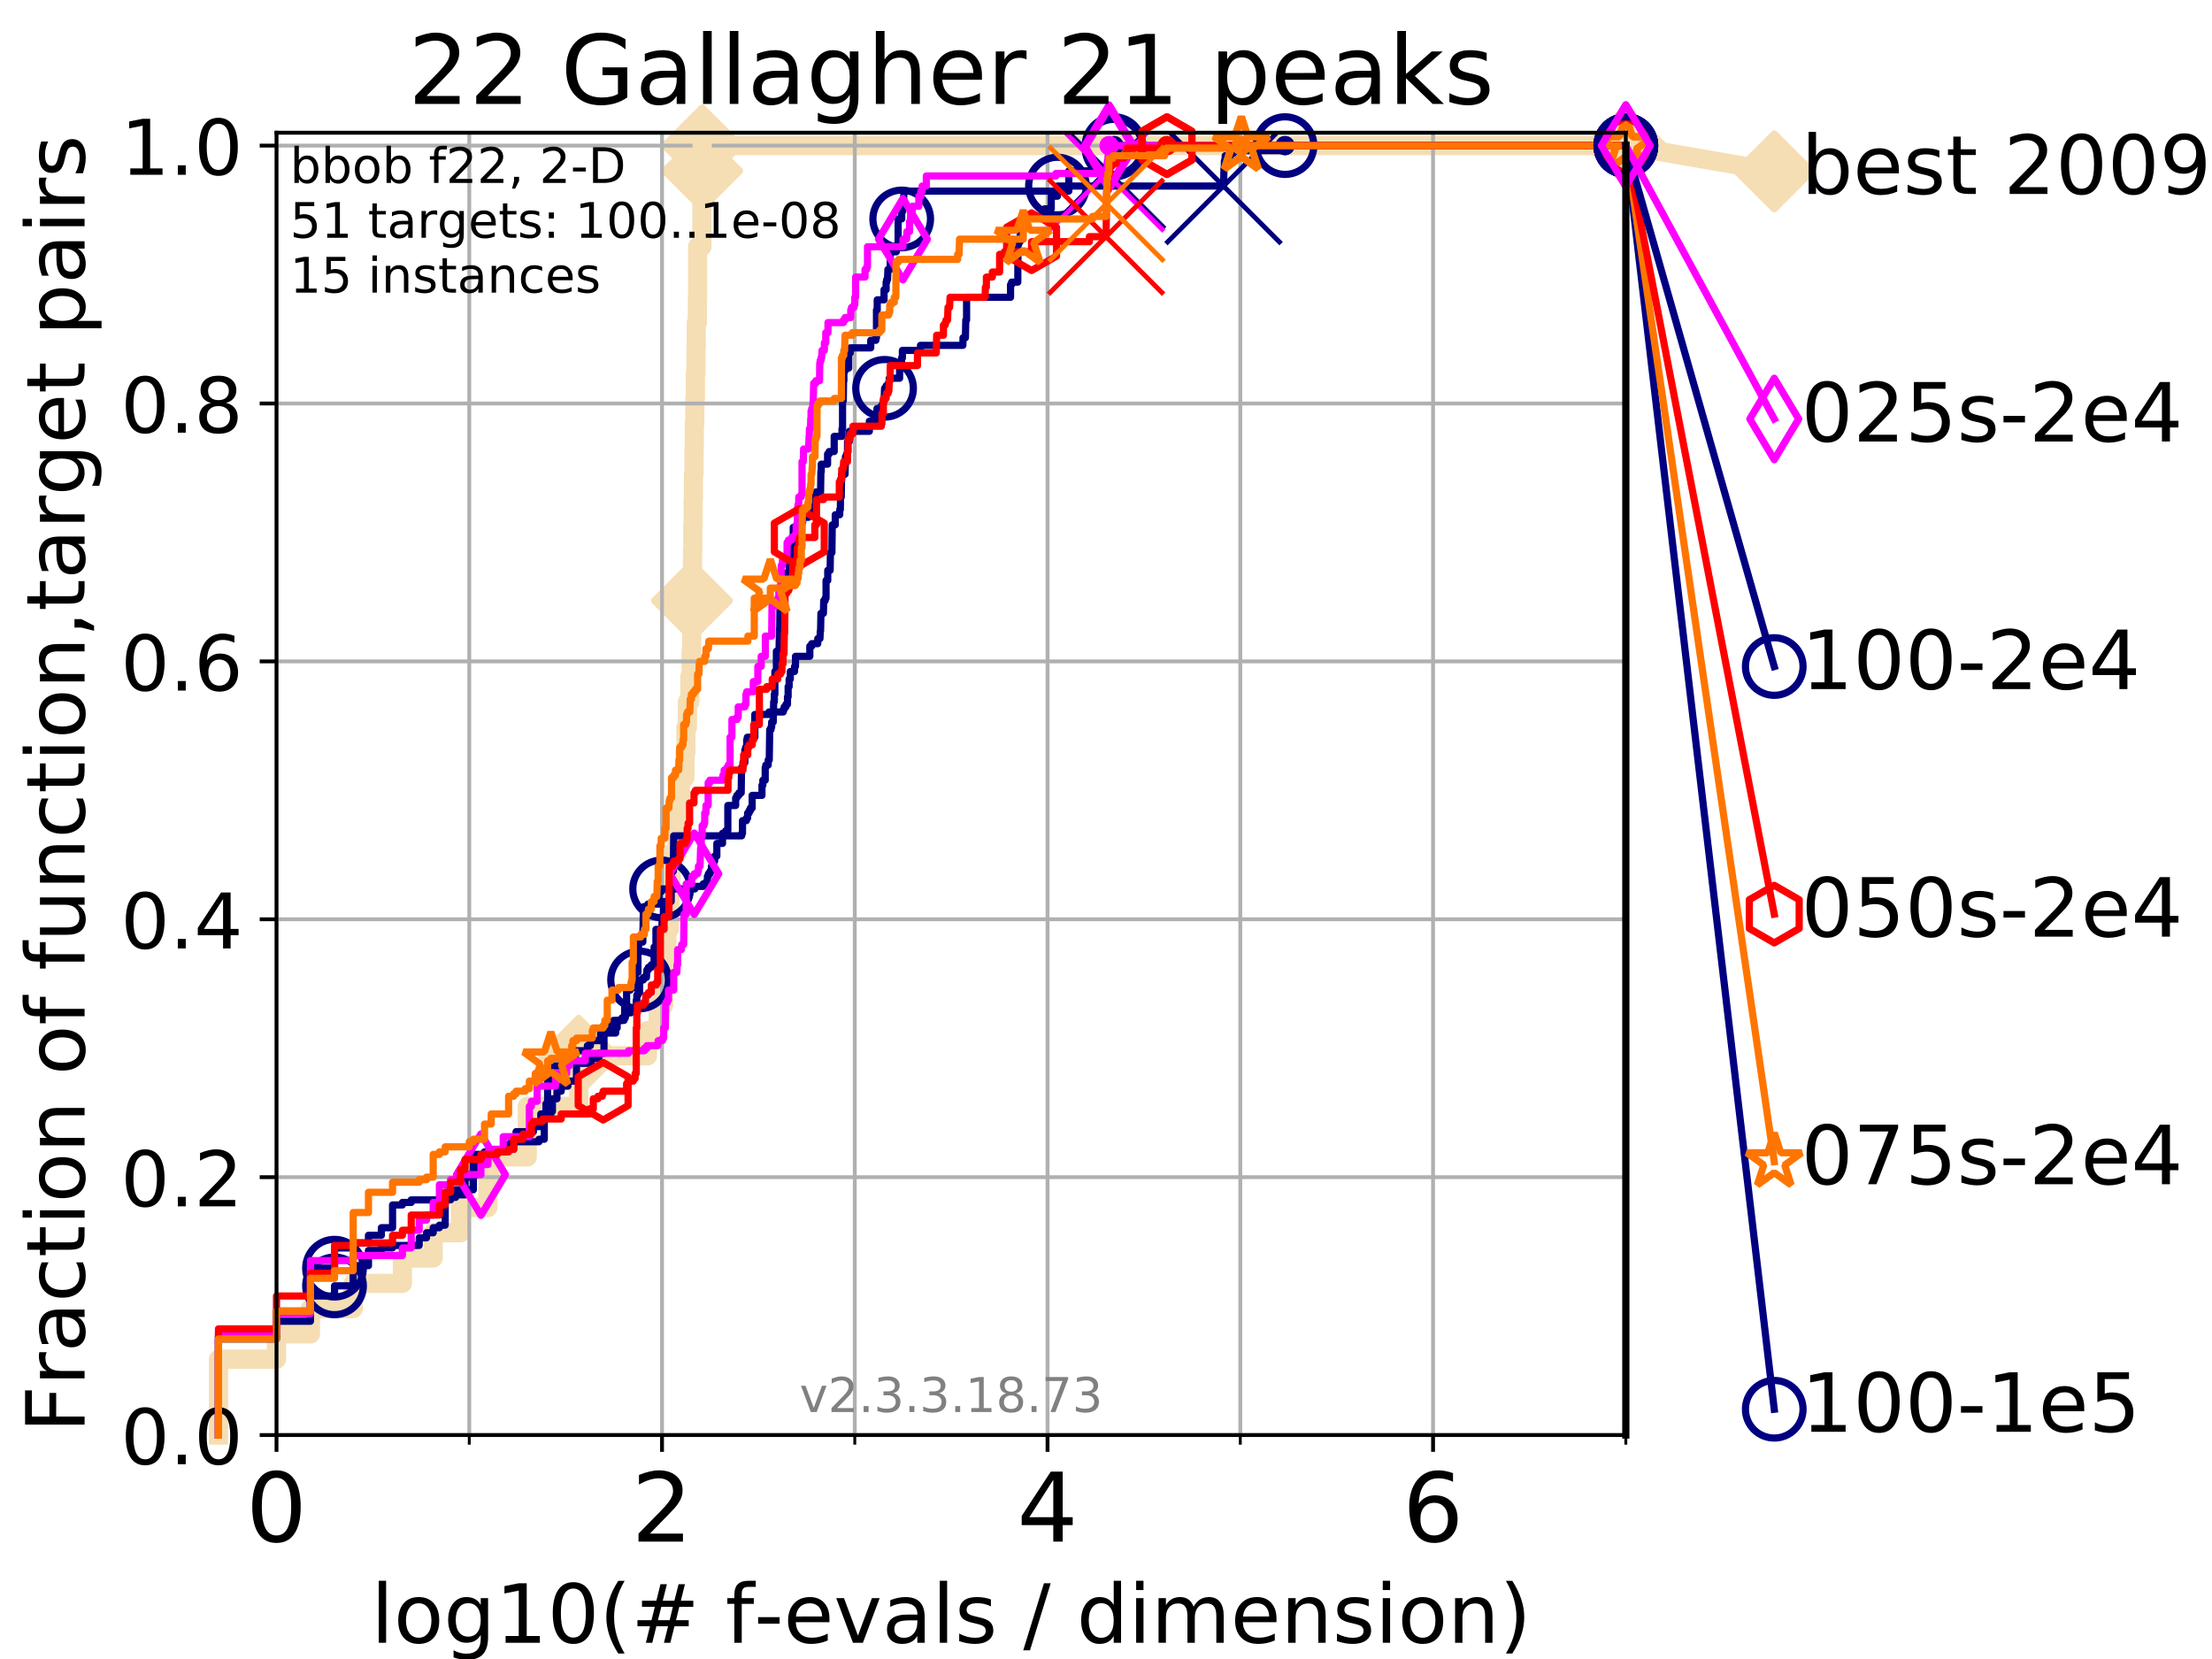 <?xml version="1.0" encoding="utf-8" standalone="no"?>
<!DOCTYPE svg PUBLIC "-//W3C//DTD SVG 1.1//EN"
  "http://www.w3.org/Graphics/SVG/1.1/DTD/svg11.dtd">
<!-- Created with matplotlib (https://matplotlib.org/) -->
<svg height="345.6pt" version="1.1" viewBox="0 0 460.8 345.6" width="460.8pt" xmlns="http://www.w3.org/2000/svg" xmlns:xlink="http://www.w3.org/1999/xlink">
 <defs>
  <style type="text/css">
*{stroke-linecap:butt;stroke-linejoin:round;}
  </style>
 </defs>
 <g id="figure_1">
  <g id="patch_1">
   <path d="M 0 345.6 
L 460.8 345.6 
L 460.8 0 
L 0 0 
z
" style="fill:#ffffff;"/>
  </g>
  <g id="axes_1">
   <g id="patch_2">
    <path d="M 57.6 298.944 
L 338.688 298.944 
L 338.688 27.648 
L 57.6 27.648 
z
" style="fill:#ffffff;"/>
   </g>
   <g id="line2d_1">
    <path d="M 45.512 298.944 
L 45.512 283.143 
L 57.6 283.143 
L 57.6 277.877 
L 64.671 277.877 
L 64.671 272.61 
L 73.579 272.61 
L 73.579 267.343 
L 83.83 267.343 
L 83.83 262.076 
L 90.243 262.076 
L 90.243 256.809 
L 95.918 256.809 
L 95.918 251.542 
L 101.647 251.542 
L 101.647 246.275 
L 102.989 246.275 
L 102.989 241.009 
L 109.843 241.009 
L 109.843 230.475 
L 120.572 230.475 
L 120.572 219.941 
L 134.87 219.941 
L 134.87 214.674 
L 137.108 214.674 
L 137.108 209.407 
L 138.256 209.407 
L 138.256 204.141 
L 138.595 204.141 
L 138.595 198.874 
L 138.927 198.874 
L 138.927 193.607 
L 139.414 193.607 
L 139.414 188.34 
L 139.573 188.34 
L 139.573 183.073 
L 139.809 183.073 
L 139.809 177.806 
L 141.09 177.806 
L 141.09 172.539 
L 141.379 172.539 
L 141.379 167.272 
L 141.732 167.272 
L 141.732 162.006 
L 142.686 162.006 
L 142.686 156.739 
L 142.884 156.739 
L 142.884 151.472 
L 143.209 151.472 
L 143.209 146.205 
L 143.716 146.205 
L 143.716 140.938 
L 143.965 140.938 
L 143.965 135.671 
L 144.087 135.671 
L 144.087 130.404 
L 144.148 130.404 
L 144.148 125.138 
L 144.209 125.138 
L 144.209 119.871 
L 144.27 119.871 
L 144.27 114.604 
L 144.33 114.604 
L 144.33 109.337 
L 144.391 109.337 
L 144.391 104.07 
L 144.451 104.07 
L 144.451 98.803 
L 144.57 98.803 
L 144.57 93.536 
L 144.63 93.536 
L 144.63 88.27 
L 144.748 88.27 
L 144.748 83.003 
L 144.865 83.003 
L 144.865 77.736 
L 144.982 77.736 
L 144.982 72.469 
L 145.04 72.469 
L 145.04 67.202 
L 145.27 67.202 
L 145.27 61.935 
L 145.327 61.935 
L 145.327 51.402 
L 146.216 51.402 
L 146.216 35.601 
L 146.27 35.601 
L 146.27 30.334 
L 338.688 30.334 
" style="fill:none;stroke:#f5deb3;stroke-linecap:square;stroke-width:4;"/>
   </g>
   <g id="line2d_2">
    <defs>
     <path d="M -0 7.778 
L 7.778 0 
L 0 -7.778 
L -7.778 -0 
z
" id="m2c7717e450" style="stroke:#f5deb3;stroke-linejoin:miter;stroke-width:1.5;"/>
    </defs>
    <g>
     <use style="fill:#f5deb3;stroke:#f5deb3;stroke-linejoin:miter;stroke-width:1.5;" x="120.572" xlink:href="#m2c7717e450" y="219.941"/>
     <use style="fill:#f5deb3;stroke:#f5deb3;stroke-linejoin:miter;stroke-width:1.5;" x="144.148" xlink:href="#m2c7717e450" y="125.138"/>
     <use style="fill:#f5deb3;stroke:#f5deb3;stroke-linejoin:miter;stroke-width:1.5;" x="146.27" xlink:href="#m2c7717e450" y="35.601"/>
     <use style="fill:#f5deb3;stroke:#f5deb3;stroke-linejoin:miter;stroke-width:1.5;" x="146.27" xlink:href="#m2c7717e450" y="30.334"/>
     <use style="fill:#f5deb3;stroke:#f5deb3;stroke-linejoin:miter;stroke-width:1.5;" x="146.27" xlink:href="#m2c7717e450" y="30.334"/>
     <use style="fill:#f5deb3;stroke:#f5deb3;stroke-linejoin:miter;stroke-width:1.5;" x="338.688" xlink:href="#m2c7717e450" y="30.334"/>
    </g>
   </g>
   <g id="line2d_3">
    <path style="fill:none;stroke:#f5deb3;stroke-linecap:square;stroke-width:4;"/>
    <g/>
   </g>
   <g id="line2d_4">
    <path d="M 338.688 30.334 
L 369.608 35.706 
" style="fill:none;stroke:#f5deb3;stroke-linecap:square;stroke-width:4;"/>
    <g>
     <use style="fill:#f5deb3;stroke:#f5deb3;stroke-linejoin:miter;stroke-width:1.5;" x="338.688" xlink:href="#m2c7717e450" y="30.334"/>
     <use style="fill:#f5deb3;stroke:#f5deb3;stroke-linejoin:miter;stroke-width:1.5;" x="369.608" xlink:href="#m2c7717e450" y="35.706"/>
    </g>
   </g>
   <g id="matplotlib.axis_1">
    <g id="xtick_1">
     <g id="line2d_5">
      <path clip-path="url(#p56f1774e66)" d="M 57.6 298.944 
L 57.6 27.648 
" style="fill:none;stroke:#b0b0b0;stroke-linecap:square;stroke-width:0.8;"/>
     </g>
     <g id="line2d_6">
      <defs>
       <path d="M 0 0 
L 0 3.5 
" id="m8f8c74c6cd" style="stroke:#000000;stroke-width:0.8;"/>
      </defs>
      <g>
       <use style="stroke:#000000;stroke-width:0.8;" x="57.6" xlink:href="#m8f8c74c6cd" y="298.944"/>
      </g>
     </g>
     <g id="text_1">
      <!-- 0 -->
      <defs>
       <path d="M 31.781 66.406 
Q 24.172 66.406 20.328 58.906 
Q 16.5 51.422 16.5 36.375 
Q 16.5 21.391 20.328 13.891 
Q 24.172 6.391 31.781 6.391 
Q 39.453 6.391 43.281 13.891 
Q 47.125 21.391 47.125 36.375 
Q 47.125 51.422 43.281 58.906 
Q 39.453 66.406 31.781 66.406 
z
M 31.781 74.219 
Q 44.047 74.219 50.516 64.516 
Q 56.984 54.828 56.984 36.375 
Q 56.984 17.969 50.516 8.266 
Q 44.047 -1.422 31.781 -1.422 
Q 19.531 -1.422 13.062 8.266 
Q 6.594 17.969 6.594 36.375 
Q 6.594 54.828 13.062 64.516 
Q 19.531 74.219 31.781 74.219 
z
" id="DejaVuSans-48"/>
      </defs>
      <g transform="translate(51.237 321.141)scale(0.2 -0.2)">
       <use xlink:href="#DejaVuSans-48"/>
      </g>
     </g>
    </g>
    <g id="xtick_2">
     <g id="line2d_7">
      <path clip-path="url(#p56f1774e66)" d="M 137.911 298.944 
L 137.911 27.648 
" style="fill:none;stroke:#b0b0b0;stroke-linecap:square;stroke-width:0.8;"/>
     </g>
     <g id="line2d_8">
      <g>
       <use style="stroke:#000000;stroke-width:0.8;" x="137.911" xlink:href="#m8f8c74c6cd" y="298.944"/>
      </g>
     </g>
     <g id="text_2">
      <!-- 2 -->
      <defs>
       <path d="M 19.188 8.297 
L 53.609 8.297 
L 53.609 0 
L 7.328 0 
L 7.328 8.297 
Q 12.938 14.109 22.625 23.891 
Q 32.328 33.688 34.812 36.531 
Q 39.547 41.844 41.422 45.531 
Q 43.312 49.219 43.312 52.781 
Q 43.312 58.594 39.234 62.25 
Q 35.156 65.922 28.609 65.922 
Q 23.969 65.922 18.812 64.312 
Q 13.672 62.703 7.812 59.422 
L 7.812 69.391 
Q 13.766 71.781 18.938 73 
Q 24.125 74.219 28.422 74.219 
Q 39.75 74.219 46.484 68.547 
Q 53.219 62.891 53.219 53.422 
Q 53.219 48.922 51.531 44.891 
Q 49.859 40.875 45.406 35.406 
Q 44.188 33.984 37.641 27.219 
Q 31.109 20.453 19.188 8.297 
z
" id="DejaVuSans-50"/>
      </defs>
      <g transform="translate(131.548 321.141)scale(0.2 -0.2)">
       <use xlink:href="#DejaVuSans-50"/>
      </g>
     </g>
    </g>
    <g id="xtick_3">
     <g id="line2d_9">
      <path clip-path="url(#p56f1774e66)" d="M 218.222 298.944 
L 218.222 27.648 
" style="fill:none;stroke:#b0b0b0;stroke-linecap:square;stroke-width:0.8;"/>
     </g>
     <g id="line2d_10">
      <g>
       <use style="stroke:#000000;stroke-width:0.8;" x="218.222" xlink:href="#m8f8c74c6cd" y="298.944"/>
      </g>
     </g>
     <g id="text_3">
      <!-- 4 -->
      <defs>
       <path d="M 37.797 64.312 
L 12.891 25.391 
L 37.797 25.391 
z
M 35.203 72.906 
L 47.609 72.906 
L 47.609 25.391 
L 58.016 25.391 
L 58.016 17.188 
L 47.609 17.188 
L 47.609 0 
L 37.797 0 
L 37.797 17.188 
L 4.891 17.188 
L 4.891 26.703 
z
" id="DejaVuSans-52"/>
      </defs>
      <g transform="translate(211.859 321.141)scale(0.2 -0.2)">
       <use xlink:href="#DejaVuSans-52"/>
      </g>
     </g>
    </g>
    <g id="xtick_4">
     <g id="line2d_11">
      <path clip-path="url(#p56f1774e66)" d="M 298.533 298.944 
L 298.533 27.648 
" style="fill:none;stroke:#b0b0b0;stroke-linecap:square;stroke-width:0.8;"/>
     </g>
     <g id="line2d_12">
      <g>
       <use style="stroke:#000000;stroke-width:0.8;" x="298.533" xlink:href="#m8f8c74c6cd" y="298.944"/>
      </g>
     </g>
     <g id="text_4">
      <!-- 6 -->
      <defs>
       <path d="M 33.016 40.375 
Q 26.375 40.375 22.484 35.828 
Q 18.609 31.297 18.609 23.391 
Q 18.609 15.531 22.484 10.953 
Q 26.375 6.391 33.016 6.391 
Q 39.656 6.391 43.531 10.953 
Q 47.406 15.531 47.406 23.391 
Q 47.406 31.297 43.531 35.828 
Q 39.656 40.375 33.016 40.375 
z
M 52.594 71.297 
L 52.594 62.312 
Q 48.875 64.062 45.094 64.984 
Q 41.312 65.922 37.594 65.922 
Q 27.828 65.922 22.672 59.328 
Q 17.531 52.734 16.797 39.406 
Q 19.672 43.656 24.016 45.922 
Q 28.375 48.188 33.594 48.188 
Q 44.578 48.188 50.953 41.516 
Q 57.328 34.859 57.328 23.391 
Q 57.328 12.156 50.688 5.359 
Q 44.047 -1.422 33.016 -1.422 
Q 20.359 -1.422 13.672 8.266 
Q 6.984 17.969 6.984 36.375 
Q 6.984 53.656 15.188 63.938 
Q 23.391 74.219 37.203 74.219 
Q 40.922 74.219 44.703 73.484 
Q 48.484 72.75 52.594 71.297 
z
" id="DejaVuSans-54"/>
      </defs>
      <g transform="translate(292.17 321.141)scale(0.2 -0.2)">
       <use xlink:href="#DejaVuSans-54"/>
      </g>
     </g>
    </g>
    <g id="xtick_5">
     <g id="line2d_13">
      <path clip-path="url(#p56f1774e66)" d="M 97.755 298.944 
L 97.755 27.648 
" style="fill:none;stroke:#b0b0b0;stroke-linecap:square;stroke-width:0.8;"/>
     </g>
     <g id="line2d_14">
      <defs>
       <path d="M 0 0 
L 0 2 
" id="m4712d18d79" style="stroke:#000000;stroke-width:0.6;"/>
      </defs>
      <g>
       <use style="stroke:#000000;stroke-width:0.6;" x="97.755" xlink:href="#m4712d18d79" y="298.944"/>
      </g>
     </g>
    </g>
    <g id="xtick_6">
     <g id="line2d_15">
      <path clip-path="url(#p56f1774e66)" d="M 178.066 298.944 
L 178.066 27.648 
" style="fill:none;stroke:#b0b0b0;stroke-linecap:square;stroke-width:0.8;"/>
     </g>
     <g id="line2d_16">
      <g>
       <use style="stroke:#000000;stroke-width:0.6;" x="178.066" xlink:href="#m4712d18d79" y="298.944"/>
      </g>
     </g>
    </g>
    <g id="xtick_7">
     <g id="line2d_17">
      <path clip-path="url(#p56f1774e66)" d="M 258.377 298.944 
L 258.377 27.648 
" style="fill:none;stroke:#b0b0b0;stroke-linecap:square;stroke-width:0.8;"/>
     </g>
     <g id="line2d_18">
      <g>
       <use style="stroke:#000000;stroke-width:0.6;" x="258.377" xlink:href="#m4712d18d79" y="298.944"/>
      </g>
     </g>
    </g>
    <g id="xtick_8">
     <g id="line2d_19">
      <path clip-path="url(#p56f1774e66)" d="M 338.688 298.944 
L 338.688 27.648 
" style="fill:none;stroke:#b0b0b0;stroke-linecap:square;stroke-width:0.8;"/>
     </g>
     <g id="line2d_20">
      <g>
       <use style="stroke:#000000;stroke-width:0.6;" x="338.688" xlink:href="#m4712d18d79" y="298.944"/>
      </g>
     </g>
    </g>
    <g id="text_5">
     <!-- log10(# f-evals / dimension) -->
     <defs>
      <path d="M 9.422 75.984 
L 18.406 75.984 
L 18.406 0 
L 9.422 0 
z
" id="DejaVuSans-108"/>
      <path d="M 30.609 48.391 
Q 23.391 48.391 19.188 42.75 
Q 14.984 37.109 14.984 27.297 
Q 14.984 17.484 19.156 11.844 
Q 23.344 6.203 30.609 6.203 
Q 37.797 6.203 41.984 11.859 
Q 46.188 17.531 46.188 27.297 
Q 46.188 37.016 41.984 42.703 
Q 37.797 48.391 30.609 48.391 
z
M 30.609 56 
Q 42.328 56 49.016 48.375 
Q 55.719 40.766 55.719 27.297 
Q 55.719 13.875 49.016 6.219 
Q 42.328 -1.422 30.609 -1.422 
Q 18.844 -1.422 12.172 6.219 
Q 5.516 13.875 5.516 27.297 
Q 5.516 40.766 12.172 48.375 
Q 18.844 56 30.609 56 
z
" id="DejaVuSans-111"/>
      <path d="M 45.406 27.984 
Q 45.406 37.75 41.375 43.109 
Q 37.359 48.484 30.078 48.484 
Q 22.859 48.484 18.828 43.109 
Q 14.797 37.75 14.797 27.984 
Q 14.797 18.266 18.828 12.891 
Q 22.859 7.516 30.078 7.516 
Q 37.359 7.516 41.375 12.891 
Q 45.406 18.266 45.406 27.984 
z
M 54.391 6.781 
Q 54.391 -7.172 48.188 -13.984 
Q 42 -20.797 29.203 -20.797 
Q 24.469 -20.797 20.266 -20.094 
Q 16.062 -19.391 12.109 -17.922 
L 12.109 -9.188 
Q 16.062 -11.328 19.922 -12.344 
Q 23.781 -13.375 27.781 -13.375 
Q 36.625 -13.375 41.016 -8.766 
Q 45.406 -4.156 45.406 5.172 
L 45.406 9.625 
Q 42.625 4.781 38.281 2.391 
Q 33.938 0 27.875 0 
Q 17.828 0 11.672 7.656 
Q 5.516 15.328 5.516 27.984 
Q 5.516 40.672 11.672 48.328 
Q 17.828 56 27.875 56 
Q 33.938 56 38.281 53.609 
Q 42.625 51.219 45.406 46.391 
L 45.406 54.688 
L 54.391 54.688 
z
" id="DejaVuSans-103"/>
      <path d="M 12.406 8.297 
L 28.516 8.297 
L 28.516 63.922 
L 10.984 60.406 
L 10.984 69.391 
L 28.422 72.906 
L 38.281 72.906 
L 38.281 8.297 
L 54.391 8.297 
L 54.391 0 
L 12.406 0 
z
" id="DejaVuSans-49"/>
      <path d="M 31 75.875 
Q 24.469 64.656 21.281 53.656 
Q 18.109 42.672 18.109 31.391 
Q 18.109 20.125 21.312 9.062 
Q 24.516 -2 31 -13.188 
L 23.188 -13.188 
Q 15.875 -1.703 12.234 9.375 
Q 8.594 20.453 8.594 31.391 
Q 8.594 42.281 12.203 53.312 
Q 15.828 64.359 23.188 75.875 
z
" id="DejaVuSans-40"/>
      <path d="M 51.125 44 
L 36.922 44 
L 32.812 27.688 
L 47.125 27.688 
z
M 43.797 71.781 
L 38.719 51.516 
L 52.984 51.516 
L 58.109 71.781 
L 65.922 71.781 
L 60.891 51.516 
L 76.125 51.516 
L 76.125 44 
L 58.984 44 
L 54.984 27.688 
L 70.516 27.688 
L 70.516 20.219 
L 53.078 20.219 
L 48 0 
L 40.188 0 
L 45.219 20.219 
L 30.906 20.219 
L 25.875 0 
L 18.016 0 
L 23.094 20.219 
L 7.719 20.219 
L 7.719 27.688 
L 24.906 27.688 
L 29 44 
L 13.281 44 
L 13.281 51.516 
L 30.906 51.516 
L 35.891 71.781 
z
" id="DejaVuSans-35"/>
      <path id="DejaVuSans-32"/>
      <path d="M 37.109 75.984 
L 37.109 68.5 
L 28.516 68.5 
Q 23.688 68.5 21.797 66.547 
Q 19.922 64.594 19.922 59.516 
L 19.922 54.688 
L 34.719 54.688 
L 34.719 47.703 
L 19.922 47.703 
L 19.922 0 
L 10.891 0 
L 10.891 47.703 
L 2.297 47.703 
L 2.297 54.688 
L 10.891 54.688 
L 10.891 58.5 
Q 10.891 67.625 15.141 71.797 
Q 19.391 75.984 28.609 75.984 
z
" id="DejaVuSans-102"/>
      <path d="M 4.891 31.391 
L 31.203 31.391 
L 31.203 23.391 
L 4.891 23.391 
z
" id="DejaVuSans-45"/>
      <path d="M 56.203 29.594 
L 56.203 25.203 
L 14.891 25.203 
Q 15.484 15.922 20.484 11.062 
Q 25.484 6.203 34.422 6.203 
Q 39.594 6.203 44.453 7.469 
Q 49.312 8.734 54.109 11.281 
L 54.109 2.781 
Q 49.266 0.734 44.188 -0.344 
Q 39.109 -1.422 33.891 -1.422 
Q 20.797 -1.422 13.156 6.188 
Q 5.516 13.812 5.516 26.812 
Q 5.516 40.234 12.766 48.109 
Q 20.016 56 32.328 56 
Q 43.359 56 49.781 48.891 
Q 56.203 41.797 56.203 29.594 
z
M 47.219 32.234 
Q 47.125 39.594 43.094 43.984 
Q 39.062 48.391 32.422 48.391 
Q 24.906 48.391 20.391 44.141 
Q 15.875 39.891 15.188 32.172 
z
" id="DejaVuSans-101"/>
      <path d="M 2.984 54.688 
L 12.5 54.688 
L 29.594 8.797 
L 46.688 54.688 
L 56.203 54.688 
L 35.688 0 
L 23.484 0 
z
" id="DejaVuSans-118"/>
      <path d="M 34.281 27.484 
Q 23.391 27.484 19.188 25 
Q 14.984 22.516 14.984 16.5 
Q 14.984 11.719 18.141 8.906 
Q 21.297 6.109 26.703 6.109 
Q 34.188 6.109 38.703 11.406 
Q 43.219 16.703 43.219 25.484 
L 43.219 27.484 
z
M 52.203 31.203 
L 52.203 0 
L 43.219 0 
L 43.219 8.297 
Q 40.141 3.328 35.547 0.953 
Q 30.953 -1.422 24.312 -1.422 
Q 15.922 -1.422 10.953 3.297 
Q 6 8.016 6 15.922 
Q 6 25.141 12.172 29.828 
Q 18.359 34.516 30.609 34.516 
L 43.219 34.516 
L 43.219 35.406 
Q 43.219 41.609 39.141 45 
Q 35.062 48.391 27.688 48.391 
Q 23 48.391 18.547 47.266 
Q 14.109 46.141 10.016 43.891 
L 10.016 52.203 
Q 14.938 54.109 19.578 55.047 
Q 24.219 56 28.609 56 
Q 40.484 56 46.344 49.844 
Q 52.203 43.703 52.203 31.203 
z
" id="DejaVuSans-97"/>
      <path d="M 44.281 53.078 
L 44.281 44.578 
Q 40.484 46.531 36.375 47.5 
Q 32.281 48.484 27.875 48.484 
Q 21.188 48.484 17.844 46.438 
Q 14.5 44.391 14.5 40.281 
Q 14.5 37.156 16.891 35.375 
Q 19.281 33.594 26.516 31.984 
L 29.594 31.297 
Q 39.156 29.25 43.188 25.516 
Q 47.219 21.781 47.219 15.094 
Q 47.219 7.469 41.188 3.016 
Q 35.156 -1.422 24.609 -1.422 
Q 20.219 -1.422 15.453 -0.562 
Q 10.688 0.297 5.422 2 
L 5.422 11.281 
Q 10.406 8.688 15.234 7.391 
Q 20.062 6.109 24.812 6.109 
Q 31.156 6.109 34.562 8.281 
Q 37.984 10.453 37.984 14.406 
Q 37.984 18.062 35.516 20.016 
Q 33.062 21.969 24.703 23.781 
L 21.578 24.516 
Q 13.234 26.266 9.516 29.906 
Q 5.812 33.547 5.812 39.891 
Q 5.812 47.609 11.281 51.797 
Q 16.75 56 26.812 56 
Q 31.781 56 36.172 55.266 
Q 40.578 54.547 44.281 53.078 
z
" id="DejaVuSans-115"/>
      <path d="M 25.391 72.906 
L 33.688 72.906 
L 8.297 -9.281 
L 0 -9.281 
z
" id="DejaVuSans-47"/>
      <path d="M 45.406 46.391 
L 45.406 75.984 
L 54.391 75.984 
L 54.391 0 
L 45.406 0 
L 45.406 8.203 
Q 42.578 3.328 38.25 0.953 
Q 33.938 -1.422 27.875 -1.422 
Q 17.969 -1.422 11.734 6.484 
Q 5.516 14.406 5.516 27.297 
Q 5.516 40.188 11.734 48.094 
Q 17.969 56 27.875 56 
Q 33.938 56 38.25 53.625 
Q 42.578 51.266 45.406 46.391 
z
M 14.797 27.297 
Q 14.797 17.391 18.875 11.75 
Q 22.953 6.109 30.078 6.109 
Q 37.203 6.109 41.297 11.75 
Q 45.406 17.391 45.406 27.297 
Q 45.406 37.203 41.297 42.844 
Q 37.203 48.484 30.078 48.484 
Q 22.953 48.484 18.875 42.844 
Q 14.797 37.203 14.797 27.297 
z
" id="DejaVuSans-100"/>
      <path d="M 9.422 54.688 
L 18.406 54.688 
L 18.406 0 
L 9.422 0 
z
M 9.422 75.984 
L 18.406 75.984 
L 18.406 64.594 
L 9.422 64.594 
z
" id="DejaVuSans-105"/>
      <path d="M 52 44.188 
Q 55.375 50.25 60.062 53.125 
Q 64.75 56 71.094 56 
Q 79.641 56 84.281 50.016 
Q 88.922 44.047 88.922 33.016 
L 88.922 0 
L 79.891 0 
L 79.891 32.719 
Q 79.891 40.578 77.094 44.375 
Q 74.312 48.188 68.609 48.188 
Q 61.625 48.188 57.562 43.547 
Q 53.516 38.922 53.516 30.906 
L 53.516 0 
L 44.484 0 
L 44.484 32.719 
Q 44.484 40.625 41.703 44.406 
Q 38.922 48.188 33.109 48.188 
Q 26.219 48.188 22.156 43.531 
Q 18.109 38.875 18.109 30.906 
L 18.109 0 
L 9.078 0 
L 9.078 54.688 
L 18.109 54.688 
L 18.109 46.188 
Q 21.188 51.219 25.484 53.609 
Q 29.781 56 35.688 56 
Q 41.656 56 45.828 52.969 
Q 50 49.953 52 44.188 
z
" id="DejaVuSans-109"/>
      <path d="M 54.891 33.016 
L 54.891 0 
L 45.906 0 
L 45.906 32.719 
Q 45.906 40.484 42.875 44.328 
Q 39.844 48.188 33.797 48.188 
Q 26.516 48.188 22.312 43.547 
Q 18.109 38.922 18.109 30.906 
L 18.109 0 
L 9.078 0 
L 9.078 54.688 
L 18.109 54.688 
L 18.109 46.188 
Q 21.344 51.125 25.703 53.562 
Q 30.078 56 35.797 56 
Q 45.219 56 50.047 50.172 
Q 54.891 44.344 54.891 33.016 
z
" id="DejaVuSans-110"/>
      <path d="M 8.016 75.875 
L 15.828 75.875 
Q 23.141 64.359 26.781 53.312 
Q 30.422 42.281 30.422 31.391 
Q 30.422 20.453 26.781 9.375 
Q 23.141 -1.703 15.828 -13.188 
L 8.016 -13.188 
Q 14.5 -2 17.703 9.062 
Q 20.906 20.125 20.906 31.391 
Q 20.906 42.672 17.703 53.656 
Q 14.5 64.656 8.016 75.875 
z
" id="DejaVuSans-41"/>
     </defs>
     <g transform="translate(77.303 342.218)scale(0.17 -0.17)">
      <use xlink:href="#DejaVuSans-108"/>
      <use x="27.783" xlink:href="#DejaVuSans-111"/>
      <use x="88.965" xlink:href="#DejaVuSans-103"/>
      <use x="152.441" xlink:href="#DejaVuSans-49"/>
      <use x="216.064" xlink:href="#DejaVuSans-48"/>
      <use x="279.688" xlink:href="#DejaVuSans-40"/>
      <use x="318.701" xlink:href="#DejaVuSans-35"/>
      <use x="402.49" xlink:href="#DejaVuSans-32"/>
      <use x="434.277" xlink:href="#DejaVuSans-102"/>
      <use x="469.404" xlink:href="#DejaVuSans-45"/>
      <use x="505.488" xlink:href="#DejaVuSans-101"/>
      <use x="567.012" xlink:href="#DejaVuSans-118"/>
      <use x="626.191" xlink:href="#DejaVuSans-97"/>
      <use x="687.471" xlink:href="#DejaVuSans-108"/>
      <use x="715.254" xlink:href="#DejaVuSans-115"/>
      <use x="767.354" xlink:href="#DejaVuSans-32"/>
      <use x="799.141" xlink:href="#DejaVuSans-47"/>
      <use x="832.832" xlink:href="#DejaVuSans-32"/>
      <use x="864.619" xlink:href="#DejaVuSans-100"/>
      <use x="928.096" xlink:href="#DejaVuSans-105"/>
      <use x="955.879" xlink:href="#DejaVuSans-109"/>
      <use x="1053.291" xlink:href="#DejaVuSans-101"/>
      <use x="1114.814" xlink:href="#DejaVuSans-110"/>
      <use x="1178.193" xlink:href="#DejaVuSans-115"/>
      <use x="1230.293" xlink:href="#DejaVuSans-105"/>
      <use x="1258.076" xlink:href="#DejaVuSans-111"/>
      <use x="1319.258" xlink:href="#DejaVuSans-110"/>
      <use x="1382.637" xlink:href="#DejaVuSans-41"/>
     </g>
    </g>
   </g>
   <g id="matplotlib.axis_2">
    <g id="ytick_1">
     <g id="line2d_21">
      <path clip-path="url(#p56f1774e66)" d="M 57.6 298.944 
L 338.688 298.944 
" style="fill:none;stroke:#b0b0b0;stroke-linecap:square;stroke-width:0.8;"/>
     </g>
     <g id="line2d_22">
      <defs>
       <path d="M 0 0 
L -3.5 0 
" id="m3dae2d29db" style="stroke:#000000;stroke-width:0.8;"/>
      </defs>
      <g>
       <use style="stroke:#000000;stroke-width:0.8;" x="57.6" xlink:href="#m3dae2d29db" y="298.944"/>
      </g>
     </g>
     <g id="text_6">
      <!-- 0.0 -->
      <defs>
       <path d="M 10.688 12.406 
L 21 12.406 
L 21 0 
L 10.688 0 
z
" id="DejaVuSans-46"/>
      </defs>
      <g transform="translate(25.155 305.023)scale(0.16 -0.16)">
       <use xlink:href="#DejaVuSans-48"/>
       <use x="63.623" xlink:href="#DejaVuSans-46"/>
       <use x="95.41" xlink:href="#DejaVuSans-48"/>
      </g>
     </g>
    </g>
    <g id="ytick_2">
     <g id="line2d_23">
      <path clip-path="url(#p56f1774e66)" d="M 57.6 245.222 
L 338.688 245.222 
" style="fill:none;stroke:#b0b0b0;stroke-linecap:square;stroke-width:0.8;"/>
     </g>
     <g id="line2d_24">
      <g>
       <use style="stroke:#000000;stroke-width:0.8;" x="57.6" xlink:href="#m3dae2d29db" y="245.222"/>
      </g>
     </g>
     <g id="text_7">
      <!-- 0.2 -->
      <g transform="translate(25.155 251.301)scale(0.16 -0.16)">
       <use xlink:href="#DejaVuSans-48"/>
       <use x="63.623" xlink:href="#DejaVuSans-46"/>
       <use x="95.41" xlink:href="#DejaVuSans-50"/>
      </g>
     </g>
    </g>
    <g id="ytick_3">
     <g id="line2d_25">
      <path clip-path="url(#p56f1774e66)" d="M 57.6 191.5 
L 338.688 191.5 
" style="fill:none;stroke:#b0b0b0;stroke-linecap:square;stroke-width:0.8;"/>
     </g>
     <g id="line2d_26">
      <g>
       <use style="stroke:#000000;stroke-width:0.8;" x="57.6" xlink:href="#m3dae2d29db" y="191.5"/>
      </g>
     </g>
     <g id="text_8">
      <!-- 0.4 -->
      <g transform="translate(25.155 197.579)scale(0.16 -0.16)">
       <use xlink:href="#DejaVuSans-48"/>
       <use x="63.623" xlink:href="#DejaVuSans-46"/>
       <use x="95.41" xlink:href="#DejaVuSans-52"/>
      </g>
     </g>
    </g>
    <g id="ytick_4">
     <g id="line2d_27">
      <path clip-path="url(#p56f1774e66)" d="M 57.6 137.778 
L 338.688 137.778 
" style="fill:none;stroke:#b0b0b0;stroke-linecap:square;stroke-width:0.8;"/>
     </g>
     <g id="line2d_28">
      <g>
       <use style="stroke:#000000;stroke-width:0.8;" x="57.6" xlink:href="#m3dae2d29db" y="137.778"/>
      </g>
     </g>
     <g id="text_9">
      <!-- 0.6 -->
      <g transform="translate(25.155 143.857)scale(0.16 -0.16)">
       <use xlink:href="#DejaVuSans-48"/>
       <use x="63.623" xlink:href="#DejaVuSans-46"/>
       <use x="95.41" xlink:href="#DejaVuSans-54"/>
      </g>
     </g>
    </g>
    <g id="ytick_5">
     <g id="line2d_29">
      <path clip-path="url(#p56f1774e66)" d="M 57.6 84.056 
L 338.688 84.056 
" style="fill:none;stroke:#b0b0b0;stroke-linecap:square;stroke-width:0.8;"/>
     </g>
     <g id="line2d_30">
      <g>
       <use style="stroke:#000000;stroke-width:0.8;" x="57.6" xlink:href="#m3dae2d29db" y="84.056"/>
      </g>
     </g>
     <g id="text_10">
      <!-- 0.8 -->
      <defs>
       <path d="M 31.781 34.625 
Q 24.75 34.625 20.719 30.859 
Q 16.703 27.094 16.703 20.516 
Q 16.703 13.922 20.719 10.156 
Q 24.75 6.391 31.781 6.391 
Q 38.812 6.391 42.859 10.172 
Q 46.922 13.969 46.922 20.516 
Q 46.922 27.094 42.891 30.859 
Q 38.875 34.625 31.781 34.625 
z
M 21.922 38.812 
Q 15.578 40.375 12.031 44.719 
Q 8.5 49.078 8.5 55.328 
Q 8.5 64.062 14.719 69.141 
Q 20.953 74.219 31.781 74.219 
Q 42.672 74.219 48.875 69.141 
Q 55.078 64.062 55.078 55.328 
Q 55.078 49.078 51.531 44.719 
Q 48 40.375 41.703 38.812 
Q 48.828 37.156 52.797 32.312 
Q 56.781 27.484 56.781 20.516 
Q 56.781 9.906 50.312 4.234 
Q 43.844 -1.422 31.781 -1.422 
Q 19.734 -1.422 13.25 4.234 
Q 6.781 9.906 6.781 20.516 
Q 6.781 27.484 10.781 32.312 
Q 14.797 37.156 21.922 38.812 
z
M 18.312 54.391 
Q 18.312 48.734 21.844 45.562 
Q 25.391 42.391 31.781 42.391 
Q 38.141 42.391 41.719 45.562 
Q 45.312 48.734 45.312 54.391 
Q 45.312 60.062 41.719 63.234 
Q 38.141 66.406 31.781 66.406 
Q 25.391 66.406 21.844 63.234 
Q 18.312 60.062 18.312 54.391 
z
" id="DejaVuSans-56"/>
      </defs>
      <g transform="translate(25.155 90.135)scale(0.16 -0.16)">
       <use xlink:href="#DejaVuSans-48"/>
       <use x="63.623" xlink:href="#DejaVuSans-46"/>
       <use x="95.41" xlink:href="#DejaVuSans-56"/>
      </g>
     </g>
    </g>
    <g id="ytick_6">
     <g id="line2d_31">
      <path clip-path="url(#p56f1774e66)" d="M 57.6 30.334 
L 338.688 30.334 
" style="fill:none;stroke:#b0b0b0;stroke-linecap:square;stroke-width:0.8;"/>
     </g>
     <g id="line2d_32">
      <g>
       <use style="stroke:#000000;stroke-width:0.8;" x="57.6" xlink:href="#m3dae2d29db" y="30.334"/>
      </g>
     </g>
     <g id="text_11">
      <!-- 1.0 -->
      <g transform="translate(25.155 36.413)scale(0.16 -0.16)">
       <use xlink:href="#DejaVuSans-49"/>
       <use x="63.623" xlink:href="#DejaVuSans-46"/>
       <use x="95.41" xlink:href="#DejaVuSans-48"/>
      </g>
     </g>
    </g>
    <g id="text_12">
     <!-- Fraction of function,target pairs -->
     <defs>
      <path d="M 9.812 72.906 
L 51.703 72.906 
L 51.703 64.594 
L 19.672 64.594 
L 19.672 43.109 
L 48.578 43.109 
L 48.578 34.812 
L 19.672 34.812 
L 19.672 0 
L 9.812 0 
z
" id="DejaVuSans-70"/>
      <path d="M 41.109 46.297 
Q 39.594 47.172 37.812 47.578 
Q 36.031 48 33.891 48 
Q 26.266 48 22.188 43.047 
Q 18.109 38.094 18.109 28.812 
L 18.109 0 
L 9.078 0 
L 9.078 54.688 
L 18.109 54.688 
L 18.109 46.188 
Q 20.953 51.172 25.484 53.578 
Q 30.031 56 36.531 56 
Q 37.453 56 38.578 55.875 
Q 39.703 55.766 41.062 55.516 
z
" id="DejaVuSans-114"/>
      <path d="M 48.781 52.594 
L 48.781 44.188 
Q 44.969 46.297 41.141 47.344 
Q 37.312 48.391 33.406 48.391 
Q 24.656 48.391 19.812 42.844 
Q 14.984 37.312 14.984 27.297 
Q 14.984 17.281 19.812 11.734 
Q 24.656 6.203 33.406 6.203 
Q 37.312 6.203 41.141 7.25 
Q 44.969 8.297 48.781 10.406 
L 48.781 2.094 
Q 45.016 0.344 40.984 -0.531 
Q 36.969 -1.422 32.422 -1.422 
Q 20.062 -1.422 12.781 6.344 
Q 5.516 14.109 5.516 27.297 
Q 5.516 40.672 12.859 48.328 
Q 20.219 56 33.016 56 
Q 37.156 56 41.109 55.141 
Q 45.062 54.297 48.781 52.594 
z
" id="DejaVuSans-99"/>
      <path d="M 18.312 70.219 
L 18.312 54.688 
L 36.812 54.688 
L 36.812 47.703 
L 18.312 47.703 
L 18.312 18.016 
Q 18.312 11.328 20.141 9.422 
Q 21.969 7.516 27.594 7.516 
L 36.812 7.516 
L 36.812 0 
L 27.594 0 
Q 17.188 0 13.234 3.875 
Q 9.281 7.766 9.281 18.016 
L 9.281 47.703 
L 2.688 47.703 
L 2.688 54.688 
L 9.281 54.688 
L 9.281 70.219 
z
" id="DejaVuSans-116"/>
      <path d="M 8.5 21.578 
L 8.5 54.688 
L 17.484 54.688 
L 17.484 21.922 
Q 17.484 14.156 20.5 10.266 
Q 23.531 6.391 29.594 6.391 
Q 36.859 6.391 41.078 11.031 
Q 45.312 15.672 45.312 23.688 
L 45.312 54.688 
L 54.297 54.688 
L 54.297 0 
L 45.312 0 
L 45.312 8.406 
Q 42.047 3.422 37.719 1 
Q 33.406 -1.422 27.688 -1.422 
Q 18.266 -1.422 13.375 4.438 
Q 8.5 10.297 8.5 21.578 
z
M 31.109 56 
z
" id="DejaVuSans-117"/>
      <path d="M 11.719 12.406 
L 22.016 12.406 
L 22.016 4 
L 14.016 -11.625 
L 7.719 -11.625 
L 11.719 4 
z
" id="DejaVuSans-44"/>
      <path d="M 18.109 8.203 
L 18.109 -20.797 
L 9.078 -20.797 
L 9.078 54.688 
L 18.109 54.688 
L 18.109 46.391 
Q 20.953 51.266 25.266 53.625 
Q 29.594 56 35.594 56 
Q 45.562 56 51.781 48.094 
Q 58.016 40.188 58.016 27.297 
Q 58.016 14.406 51.781 6.484 
Q 45.562 -1.422 35.594 -1.422 
Q 29.594 -1.422 25.266 0.953 
Q 20.953 3.328 18.109 8.203 
z
M 48.688 27.297 
Q 48.688 37.203 44.609 42.844 
Q 40.531 48.484 33.406 48.484 
Q 26.266 48.484 22.188 42.844 
Q 18.109 37.203 18.109 27.297 
Q 18.109 17.391 22.188 11.75 
Q 26.266 6.109 33.406 6.109 
Q 40.531 6.109 44.609 11.75 
Q 48.688 17.391 48.688 27.297 
z
" id="DejaVuSans-112"/>
     </defs>
     <g transform="translate(17.62 298.435)rotate(-90)scale(0.17 -0.17)">
      <use xlink:href="#DejaVuSans-70"/>
      <use x="57.41" xlink:href="#DejaVuSans-114"/>
      <use x="98.523" xlink:href="#DejaVuSans-97"/>
      <use x="159.803" xlink:href="#DejaVuSans-99"/>
      <use x="214.783" xlink:href="#DejaVuSans-116"/>
      <use x="253.992" xlink:href="#DejaVuSans-105"/>
      <use x="281.775" xlink:href="#DejaVuSans-111"/>
      <use x="342.957" xlink:href="#DejaVuSans-110"/>
      <use x="406.336" xlink:href="#DejaVuSans-32"/>
      <use x="438.123" xlink:href="#DejaVuSans-111"/>
      <use x="499.305" xlink:href="#DejaVuSans-102"/>
      <use x="534.51" xlink:href="#DejaVuSans-32"/>
      <use x="566.297" xlink:href="#DejaVuSans-102"/>
      <use x="601.502" xlink:href="#DejaVuSans-117"/>
      <use x="664.881" xlink:href="#DejaVuSans-110"/>
      <use x="728.26" xlink:href="#DejaVuSans-99"/>
      <use x="783.24" xlink:href="#DejaVuSans-116"/>
      <use x="822.449" xlink:href="#DejaVuSans-105"/>
      <use x="850.232" xlink:href="#DejaVuSans-111"/>
      <use x="911.414" xlink:href="#DejaVuSans-110"/>
      <use x="974.793" xlink:href="#DejaVuSans-44"/>
      <use x="1006.58" xlink:href="#DejaVuSans-116"/>
      <use x="1045.789" xlink:href="#DejaVuSans-97"/>
      <use x="1107.068" xlink:href="#DejaVuSans-114"/>
      <use x="1148.166" xlink:href="#DejaVuSans-103"/>
      <use x="1211.643" xlink:href="#DejaVuSans-101"/>
      <use x="1273.166" xlink:href="#DejaVuSans-116"/>
      <use x="1312.375" xlink:href="#DejaVuSans-32"/>
      <use x="1344.162" xlink:href="#DejaVuSans-112"/>
      <use x="1407.639" xlink:href="#DejaVuSans-97"/>
      <use x="1468.918" xlink:href="#DejaVuSans-105"/>
      <use x="1496.701" xlink:href="#DejaVuSans-114"/>
      <use x="1537.814" xlink:href="#DejaVuSans-115"/>
     </g>
    </g>
   </g>
   <g id="line2d_33">
    <defs>
     <path d="M 0 1.5 
C 0.398 1.5 0.779 1.342 1.061 1.061 
C 1.342 0.779 1.5 0.398 1.5 0 
C 1.5 -0.398 1.342 -0.779 1.061 -1.061 
C 0.779 -1.342 0.398 -1.5 0 -1.5 
C -0.398 -1.5 -0.779 -1.342 -1.061 -1.061 
C -1.342 -0.779 -1.5 -0.398 -1.5 0 
C -1.5 0.398 -1.342 0.779 -1.061 1.061 
C -0.779 1.342 -0.398 1.5 0 1.5 
z
" id="mb84186c0b2" style="stroke:#f5deb3;"/>
    </defs>
    <g>
     <use style="fill:#f5deb3;stroke:#f5deb3;" x="146.27" xlink:href="#mb84186c0b2" y="30.334"/>
     <use style="fill:#f5deb3;stroke:#f5deb3;" x="146.27" xlink:href="#mb84186c0b2" y="30.334"/>
    </g>
   </g>
   <g id="line2d_34">
    <defs>
     <path d="M 0 1.5 
C 0.398 1.5 0.779 1.342 1.061 1.061 
C 1.342 0.779 1.5 0.398 1.5 0 
C 1.5 -0.398 1.342 -0.779 1.061 -1.061 
C 0.779 -1.342 0.398 -1.5 0 -1.5 
C -0.398 -1.5 -0.779 -1.342 -1.061 -1.061 
C -1.342 -0.779 -1.5 -0.398 -1.5 0 
C -1.5 0.398 -1.342 0.779 -1.061 1.061 
C -0.779 1.342 -0.398 1.5 0 1.5 
z
" id="me24bfba72a" style="stroke:#000080;"/>
    </defs>
    <g>
     <use style="fill:#000080;stroke:#000080;" x="232.067" xlink:href="#me24bfba72a" y="30.334"/>
     <use style="fill:#000080;stroke:#000080;" x="232.067" xlink:href="#me24bfba72a" y="30.334"/>
    </g>
   </g>
   <g id="line2d_35">
    <path d="M 45.512 298.944 
L 45.512 278.93 
L 57.6 278.93 
L 57.6 273.136 
L 64.671 273.136 
L 64.671 264.183 
L 69.688 264.183 
L 69.688 259.969 
L 73.579 259.969 
L 73.579 258.916 
L 76.759 258.916 
L 76.759 257.336 
L 79.447 257.336 
L 79.447 255.756 
L 81.776 255.756 
L 81.776 251.016 
L 83.83 251.016 
L 83.83 250.489 
L 85.667 250.489 
L 85.667 249.962 
L 91.535 249.962 
L 91.535 249.436 
L 92.738 249.436 
L 92.738 248.382 
L 94.921 248.382 
L 94.921 247.855 
L 98.606 247.855 
L 98.606 240.482 
L 100.935 240.482 
L 100.935 239.955 
L 102.331 239.955 
L 102.331 239.428 
L 104.826 239.428 
L 104.826 238.902 
L 105.952 238.902 
L 105.952 238.375 
L 106.489 238.375 
L 106.489 237.848 
L 112.281 237.848 
L 112.281 237.322 
L 113.383 237.322 
L 113.383 232.055 
L 114.751 232.055 
L 114.751 231.528 
L 115.077 231.528 
L 115.077 228.895 
L 116.02 228.895 
L 116.02 227.315 
L 116.914 227.315 
L 116.914 226.261 
L 118.31 226.261 
L 118.31 225.208 
L 120.094 225.208 
L 120.094 221.521 
L 123.193 221.521 
L 123.193 220.468 
L 124.744 220.468 
L 124.744 219.414 
L 125.823 219.414 
L 125.823 214.148 
L 127.003 214.148 
L 127.003 213.094 
L 127.799 213.094 
L 127.799 212.567 
L 129.574 212.567 
L 129.574 212.041 
L 130.264 212.041 
L 130.264 211.514 
L 130.398 211.514 
L 130.398 210.987 
L 131.44 210.987 
L 131.44 209.934 
L 132.542 209.934 
L 132.542 208.354 
L 132.66 208.354 
L 132.66 207.301 
L 132.894 207.301 
L 132.894 206.774 
L 133.239 206.774 
L 133.239 204.141 
L 134.019 204.141 
L 134.019 203.614 
L 134.661 203.614 
L 134.766 202.034 
L 135.077 202.034 
L 135.077 201.507 
L 135.682 201.507 
L 135.682 200.98 
L 136.266 200.98 
L 136.266 197.294 
L 136.645 197.294 
L 136.645 193.607 
L 137.911 193.607 
L 137.911 191.5 
L 138.171 191.5 
L 138.256 187.813 
L 139.809 187.813 
L 139.887 181.493 
L 140.272 181.493 
L 140.348 174.119 
L 154.507 174.119 
L 154.507 173.593 
L 154.675 173.593 
L 154.675 170.959 
L 155.489 170.959 
L 155.489 170.433 
L 155.742 170.433 
L 155.742 169.379 
L 156.053 169.379 
L 156.053 168.853 
L 156.328 168.853 
L 156.328 168.326 
L 156.688 168.326 
L 156.688 165.692 
L 158.732 165.692 
L 158.732 163.586 
L 158.916 163.586 
L 158.916 162.532 
L 159.406 162.532 
L 159.406 159.899 
L 159.532 159.899 
L 159.532 159.372 
L 160.03 159.372 
L 160.03 158.319 
L 160.249 158.319 
L 160.346 151.999 
L 160.609 151.999 
L 160.609 151.472 
L 160.751 151.472 
L 160.751 150.419 
L 161.077 150.419 
L 161.169 146.205 
L 161.307 146.205 
L 161.307 144.625 
L 161.42 144.625 
L 161.42 139.885 
L 161.735 139.885 
L 161.735 135.671 
L 162.282 135.671 
L 162.389 130.931 
L 162.432 130.931 
L 162.517 123.031 
L 162.602 123.031 
L 162.602 122.504 
L 163.307 122.504 
L 163.307 120.397 
L 163.867 120.397 
L 163.867 119.344 
L 164.372 119.344 
L 164.467 116.711 
L 164.788 116.711 
L 164.788 114.604 
L 165.248 114.604 
L 165.248 109.864 
L 166.779 109.864 
L 166.779 108.81 
L 167.223 108.81 
L 167.223 107.757 
L 168.416 107.757 
L 168.416 106.704 
L 168.983 106.704 
L 168.983 105.65 
L 169.73 105.65 
L 169.828 104.07 
L 169.953 104.07 
L 169.953 102.49 
L 170.938 102.49 
L 171.004 98.277 
L 171.082 98.277 
L 171.082 96.697 
L 172.398 96.697 
L 172.398 94.59 
L 172.733 94.59 
L 172.733 94.063 
L 173.778 94.063 
L 173.778 90.903 
L 175.406 90.903 
L 175.406 89.323 
L 175.517 89.323 
L 175.517 83.529 
L 175.668 83.529 
L 175.728 79.316 
L 175.797 79.316 
L 175.797 77.209 
L 176.093 77.209 
L 176.093 76.682 
L 176.801 76.682 
L 176.801 73.522 
L 177.126 73.522 
L 177.126 72.469 
L 181.391 72.469 
L 181.391 70.889 
L 182.46 70.889 
L 182.46 70.362 
L 182.588 70.362 
L 182.588 64.569 
L 182.742 64.569 
L 182.742 62.462 
L 184.163 62.462 
L 184.163 60.355 
L 184.594 60.355 
L 184.594 58.775 
L 184.714 58.775 
L 184.714 58.248 
L 184.886 58.248 
L 184.968 56.142 
L 185.448 56.142 
L 185.448 52.455 
L 186.72 52.455 
L 186.72 51.402 
L 186.905 51.402 
L 186.905 50.875 
L 187.093 50.875 
L 187.093 45.608 
L 187.841 45.608 
L 187.841 44.028 
L 188.058 44.028 
L 188.078 41.921 
L 188.239 41.921 
L 188.312 39.814 
L 222.656 39.814 
L 222.656 35.601 
L 230.693 35.601 
L 230.726 33.494 
L 231.013 33.494 
L 231.071 32.441 
L 231.353 32.441 
L 231.407 31.387 
L 231.856 31.387 
L 231.856 30.861 
L 232.067 30.861 
L 232.067 30.334 
L 338.688 30.334 
L 338.688 30.334 
" style="fill:none;stroke:#000080;stroke-linecap:square;stroke-width:1.5;"/>
   </g>
   <g id="line2d_36">
    <defs>
     <path d="M 0 6 
C 1.591 6 3.117 5.368 4.243 4.243 
C 5.368 3.117 6 1.591 6 0 
C 6 -1.591 5.368 -3.117 4.243 -4.243 
C 3.117 -5.368 1.591 -6 0 -6 
C -1.591 -6 -3.117 -5.368 -4.243 -4.243 
C -5.368 -3.117 -6 -1.591 -6 0 
C -6 1.591 -5.368 3.117 -4.243 4.243 
C -3.117 5.368 -1.591 6 0 6 
z
" id="m828447efb7" style="stroke:#000080;stroke-width:1.5;"/>
    </defs>
    <g>
     <use style="fill-opacity:0;stroke:#000080;stroke-width:1.5;" x="69.688" xlink:href="#m828447efb7" y="264.183"/>
     <use style="fill-opacity:0;stroke:#000080;stroke-width:1.5;" x="133.239" xlink:href="#m828447efb7" y="204.141"/>
     <use style="fill-opacity:0;stroke:#000080;stroke-width:1.5;" x="187.841" xlink:href="#m828447efb7" y="45.608"/>
     <use style="fill-opacity:0;stroke:#000080;stroke-width:1.5;" x="232.067" xlink:href="#m828447efb7" y="30.861"/>
     <use style="fill-opacity:0;stroke:#000080;stroke-width:1.5;" x="232.067" xlink:href="#m828447efb7" y="30.334"/>
     <use style="fill-opacity:0;stroke:#000080;stroke-width:1.5;" x="338.688" xlink:href="#m828447efb7" y="30.334"/>
    </g>
   </g>
   <g id="line2d_37">
    <path style="fill:none;stroke:#000080;stroke-linecap:square;stroke-width:1.5;"/>
    <g/>
   </g>
   <g id="line2d_38">
    <path clip-path="url(#p56f1774e66)" d="M 230.628 35.601 
" style="fill:none;stroke:#000080;stroke-linecap:square;stroke-width:1.5;"/>
    <defs>
     <path d="M -12 12 
L 12 -12 
M -12 -12 
L 12 12 
" id="m7543aaba97" style="stroke:#000080;"/>
    </defs>
    <g clip-path="url(#p56f1774e66)">
     <use style="fill:#000080;stroke:#000080;" x="230.628" xlink:href="#m7543aaba97" y="35.601"/>
    </g>
   </g>
   <g id="line2d_39">
    <g>
     <use style="fill:#000080;stroke:#000080;" x="267.699" xlink:href="#me24bfba72a" y="30.334"/>
     <use style="fill:#000080;stroke:#000080;" x="267.699" xlink:href="#me24bfba72a" y="30.334"/>
    </g>
   </g>
   <g id="line2d_40">
    <path d="M 45.512 298.944 
L 45.512 278.403 
L 57.6 278.403 
L 57.6 275.243 
L 64.671 275.243 
L 64.671 269.976 
L 69.688 269.976 
L 69.688 267.87 
L 73.579 267.87 
L 73.579 263.656 
L 76.759 263.656 
L 76.759 260.496 
L 79.447 260.496 
L 79.447 259.969 
L 81.776 259.969 
L 81.776 259.443 
L 87.33 259.443 
L 87.33 257.862 
L 88.847 257.862 
L 88.847 256.809 
L 90.243 256.809 
L 90.243 255.756 
L 91.535 255.756 
L 91.535 255.229 
L 92.738 255.229 
L 92.738 249.962 
L 93.864 249.962 
L 93.864 249.436 
L 94.921 249.436 
L 94.921 248.909 
L 96.861 248.909 
L 96.861 245.222 
L 97.755 245.222 
L 97.755 244.695 
L 99.418 244.695 
L 99.418 241.009 
L 100.935 241.009 
L 100.935 240.482 
L 102.331 240.482 
L 102.331 239.955 
L 105.398 239.955 
L 105.398 239.428 
L 107.009 239.428 
L 107.009 237.848 
L 107.515 237.848 
L 107.515 235.742 
L 111.105 235.742 
L 111.105 234.688 
L 112.656 234.688 
L 112.656 232.055 
L 113.735 232.055 
L 113.735 229.948 
L 114.08 229.948 
L 114.08 225.208 
L 114.419 225.208 
L 114.419 222.048 
L 118.04 222.048 
L 118.04 219.941 
L 119.85 219.941 
L 119.85 218.888 
L 122.362 218.888 
L 122.362 217.834 
L 122.989 217.834 
L 122.989 216.781 
L 125.111 216.781 
L 125.111 215.201 
L 128.26 215.201 
L 128.26 214.148 
L 128.561 214.148 
L 128.561 212.567 
L 129.991 212.567 
L 129.991 212.041 
L 130.128 212.041 
L 130.128 209.934 
L 130.532 209.934 
L 130.532 206.247 
L 131.313 206.247 
L 131.313 205.721 
L 132.182 205.721 
L 132.182 203.614 
L 132.303 203.614 
L 132.303 202.56 
L 132.894 202.56 
L 132.894 197.294 
L 133.01 197.294 
L 133.01 196.767 
L 133.125 196.767 
L 133.125 196.24 
L 133.91 196.24 
L 134.019 189.92 
L 134.128 189.92 
L 134.128 188.867 
L 134.974 188.867 
L 134.974 188.34 
L 137.29 188.34 
L 137.29 185.706 
L 137.823 185.706 
L 137.823 185.18 
L 144.748 185.18 
L 144.748 184.653 
L 146.485 184.653 
L 146.485 184.126 
L 147.165 184.126 
L 147.165 183.6 
L 147.369 183.6 
L 147.369 182.546 
L 147.57 182.546 
L 147.57 182.02 
L 147.918 182.02 
L 147.918 181.493 
L 148.21 181.493 
L 148.21 180.44 
L 148.639 180.44 
L 148.639 179.386 
L 148.873 179.386 
L 148.873 178.333 
L 149.332 178.333 
L 149.332 175.699 
L 150.514 175.699 
L 150.514 173.593 
L 151.179 173.593 
L 151.179 173.066 
L 151.621 173.066 
L 151.621 167.799 
L 153.251 167.799 
L 153.251 166.219 
L 153.502 166.219 
L 153.502 165.692 
L 153.925 165.692 
L 153.925 165.166 
L 154.406 165.166 
L 154.473 159.899 
L 154.774 159.899 
L 154.774 158.846 
L 155.168 158.846 
L 155.168 156.212 
L 155.329 156.212 
L 155.329 155.685 
L 155.552 155.685 
L 155.552 154.105 
L 155.679 154.105 
L 155.679 153.579 
L 157.243 153.579 
L 157.243 148.838 
L 160.201 148.838 
L 160.201 148.312 
L 163.165 148.312 
L 163.165 147.785 
L 163.368 147.785 
L 163.368 147.258 
L 163.729 147.258 
L 163.729 146.732 
L 164.044 146.732 
L 164.044 145.152 
L 164.18 145.152 
L 164.18 143.045 
L 164.391 143.045 
L 164.391 141.465 
L 164.638 141.465 
L 164.638 139.885 
L 165.519 139.885 
L 165.519 138.831 
L 165.715 138.831 
L 165.715 136.725 
L 168.701 136.725 
L 168.701 134.618 
L 169.085 134.618 
L 169.085 134.091 
L 170.351 134.091 
L 170.351 133.038 
L 170.807 133.038 
L 170.886 131.458 
L 170.938 131.458 
L 171.017 127.771 
L 171.532 127.771 
L 171.595 125.138 
L 171.896 125.138 
L 171.896 124.611 
L 172.081 124.611 
L 172.081 120.924 
L 172.434 120.924 
L 172.434 118.817 
L 172.933 118.817 
L 172.991 115.131 
L 173.303 115.131 
L 173.372 109.337 
L 174 109.337 
L 174 107.23 
L 174.932 107.23 
L 174.932 106.177 
L 175.057 106.177 
L 175.098 103.543 
L 175.242 103.543 
L 175.324 98.803 
L 176.034 98.803 
L 176.132 95.116 
L 176.354 95.116 
L 176.354 94.59 
L 176.555 94.59 
L 176.555 91.956 
L 176.931 91.956 
L 176.931 89.85 
L 181.1 89.85 
L 181.1 87.743 
L 182.324 87.743 
L 182.324 86.69 
L 182.689 86.69 
L 182.689 85.109 
L 183.544 85.109 
L 183.544 84.583 
L 183.884 84.583 
L 183.884 84.056 
L 183.996 84.056 
L 183.996 83.529 
L 184.169 83.529 
L 184.273 80.896 
L 184.594 80.896 
L 184.594 80.369 
L 185.038 80.369 
L 185.038 79.843 
L 185.184 79.843 
L 185.253 78.789 
L 187.407 78.789 
L 187.407 75.629 
L 187.806 75.629 
L 187.806 74.576 
L 187.984 74.576 
L 187.984 72.996 
L 191.753 72.996 
L 191.753 71.942 
L 200.581 71.942 
L 200.612 70.362 
L 201.112 70.362 
L 201.193 66.675 
L 201.357 66.675 
L 201.357 61.935 
L 210.516 61.935 
L 210.516 59.302 
L 210.74 59.302 
L 210.74 58.775 
L 212.025 58.775 
L 212.062 50.875 
L 212.221 50.875 
L 212.221 50.348 
L 212.51 50.348 
L 212.589 46.135 
L 212.884 46.135 
L 212.884 45.081 
L 217.596 45.081 
L 217.596 43.501 
L 218.996 43.501 
L 218.996 40.868 
L 220.29 40.868 
L 220.29 38.761 
L 254.895 38.761 
L 254.975 35.074 
L 255.04 35.074 
L 255.066 33.494 
L 255.178 33.494 
L 255.238 32.441 
L 256.356 32.441 
L 256.356 31.914 
L 256.975 31.914 
L 256.975 31.387 
L 267.05 31.387 
L 267.05 30.861 
L 267.699 30.861 
L 267.699 30.334 
L 338.688 30.334 
L 338.688 30.334 
" style="fill:none;stroke:#000080;stroke-linecap:square;stroke-width:1.5;"/>
   </g>
   <g id="line2d_41">
    <g>
     <use style="fill-opacity:0;stroke:#000080;stroke-width:1.5;" x="69.688" xlink:href="#m828447efb7" y="267.87"/>
     <use style="fill-opacity:0;stroke:#000080;stroke-width:1.5;" x="137.823" xlink:href="#m828447efb7" y="185.18"/>
     <use style="fill-opacity:0;stroke:#000080;stroke-width:1.5;" x="184.273" xlink:href="#m828447efb7" y="80.896"/>
     <use style="fill-opacity:0;stroke:#000080;stroke-width:1.5;" x="220.29" xlink:href="#m828447efb7" y="38.761"/>
     <use style="fill-opacity:0;stroke:#000080;stroke-width:1.5;" x="267.699" xlink:href="#m828447efb7" y="30.334"/>
     <use style="fill-opacity:0;stroke:#000080;stroke-width:1.5;" x="338.688" xlink:href="#m828447efb7" y="30.334"/>
    </g>
   </g>
   <g id="line2d_42">
    <path style="fill:none;stroke:#000080;stroke-linecap:square;stroke-width:1.5;"/>
    <g/>
   </g>
   <g id="line2d_43">
    <path clip-path="url(#p56f1774e66)" d="M 254.878 38.761 
" style="fill:none;stroke:#000080;stroke-linecap:square;stroke-width:1.5;"/>
    <g clip-path="url(#p56f1774e66)">
     <use style="fill:#000080;stroke:#000080;" x="254.878" xlink:href="#m7543aaba97" y="38.761"/>
    </g>
   </g>
   <g id="line2d_44">
    <defs>
     <path d="M 0 1.5 
C 0.398 1.5 0.779 1.342 1.061 1.061 
C 1.342 0.779 1.5 0.398 1.5 0 
C 1.5 -0.398 1.342 -0.779 1.061 -1.061 
C 0.779 -1.342 0.398 -1.5 0 -1.5 
C -0.398 -1.5 -0.779 -1.342 -1.061 -1.061 
C -1.342 -0.779 -1.5 -0.398 -1.5 0 
C -1.5 0.398 -1.342 0.779 -1.061 1.061 
C -0.779 1.342 -0.398 1.5 0 1.5 
z
" id="m2412b458dc" style="stroke:#ff00ff;"/>
    </defs>
    <g>
     <use style="fill:#ff00ff;stroke:#ff00ff;" x="231.056" xlink:href="#m2412b458dc" y="30.334"/>
     <use style="fill:#ff00ff;stroke:#ff00ff;" x="231.056" xlink:href="#m2412b458dc" y="30.334"/>
    </g>
   </g>
   <g id="line2d_45">
    <path d="M 45.512 298.944 
L 45.512 277.877 
L 57.6 277.877 
L 57.6 273.663 
L 64.671 273.663 
L 64.671 262.603 
L 73.579 262.603 
L 73.579 261.549 
L 83.83 261.549 
L 83.83 259.969 
L 85.667 259.969 
L 85.667 256.282 
L 87.33 256.282 
L 87.33 254.176 
L 88.847 254.176 
L 88.847 253.122 
L 90.243 253.122 
L 90.243 250.489 
L 91.535 250.489 
L 91.535 246.802 
L 93.864 246.802 
L 93.864 245.749 
L 95.918 245.749 
L 95.918 244.695 
L 100.193 244.695 
L 100.193 242.589 
L 101.647 242.589 
L 101.647 239.955 
L 102.989 239.955 
L 102.989 239.428 
L 104.826 239.428 
L 104.826 236.795 
L 110.274 236.795 
L 110.274 230.475 
L 110.694 230.475 
L 110.694 229.421 
L 111.897 229.421 
L 111.897 226.261 
L 115.711 226.261 
L 115.711 223.628 
L 118.04 223.628 
L 118.04 222.048 
L 118.577 222.048 
L 118.577 220.994 
L 121.931 220.994 
L 121.931 219.414 
L 130.927 219.414 
L 130.927 218.888 
L 134.236 218.888 
L 134.236 218.361 
L 134.766 218.361 
L 134.766 217.834 
L 137.016 217.834 
L 137.108 216.781 
L 137.998 216.781 
L 137.998 216.254 
L 138.256 216.254 
L 138.256 214.148 
L 138.595 214.148 
L 138.678 208.881 
L 139.009 208.881 
L 139.009 208.354 
L 139.253 208.354 
L 139.253 206.247 
L 140.348 206.247 
L 140.348 202.56 
L 141.018 202.56 
L 141.018 200.98 
L 141.163 200.98 
L 141.163 197.82 
L 141.941 197.82 
L 142.01 196.767 
L 142.419 196.767 
L 142.486 190.447 
L 142.95 190.447 
L 142.95 184.126 
L 144.087 184.126 
L 144.148 182.546 
L 144.63 182.546 
L 144.63 182.02 
L 145.327 182.02 
L 145.327 181.493 
L 145.497 181.493 
L 145.497 180.44 
L 145.833 180.44 
L 145.943 176.753 
L 146.053 176.753 
L 146.107 174.119 
L 146.27 174.119 
L 146.27 172.013 
L 146.644 172.013 
L 146.644 171.486 
L 146.802 171.486 
L 146.802 169.379 
L 147.062 169.379 
L 147.062 167.799 
L 147.52 167.799 
L 147.52 163.059 
L 147.868 163.059 
L 147.868 162.532 
L 150.514 162.532 
L 150.599 161.479 
L 150.85 161.479 
L 150.85 160.426 
L 151.422 160.426 
L 151.422 159.899 
L 151.701 159.899 
L 151.701 159.372 
L 152.092 159.372 
L 152.092 153.579 
L 152.474 153.579 
L 152.474 149.892 
L 153.538 149.892 
L 153.538 149.365 
L 153.785 149.365 
L 153.785 147.258 
L 155.168 147.258 
L 155.168 146.732 
L 155.393 146.732 
L 155.393 144.625 
L 155.552 144.625 
L 155.552 144.098 
L 156.924 144.098 
L 156.924 141.992 
L 157.865 141.992 
L 157.865 138.831 
L 158.573 138.831 
L 158.573 136.725 
L 159.431 136.725 
L 159.431 132.511 
L 160.751 132.511 
L 160.821 126.191 
L 162.021 126.191 
L 162.021 124.611 
L 162.239 124.611 
L 162.239 122.504 
L 162.517 122.504 
L 162.517 121.977 
L 162.687 121.977 
L 162.75 117.764 
L 163 117.764 
L 163 116.711 
L 163.53 116.711 
L 163.53 116.184 
L 163.946 116.184 
L 163.966 113.024 
L 164.257 113.024 
L 164.257 112.497 
L 164.918 112.497 
L 164.918 111.97 
L 165.537 111.97 
L 165.537 111.444 
L 165.856 111.444 
L 165.856 109.337 
L 166.083 109.337 
L 166.169 105.65 
L 166.238 105.65 
L 166.238 105.124 
L 166.392 105.124 
L 166.392 103.543 
L 166.895 103.543 
L 166.895 103.017 
L 167.077 103.017 
L 167.077 96.17 
L 167.337 96.17 
L 167.401 93.536 
L 168.446 93.536 
L 168.552 90.903 
L 168.597 90.903 
L 168.612 89.323 
L 168.835 89.323 
L 168.894 87.216 
L 168.953 87.216 
L 168.953 85.636 
L 169.1 85.636 
L 169.1 85.109 
L 169.303 85.109 
L 169.403 83.529 
L 169.418 83.529 
L 169.503 79.843 
L 169.953 79.843 
L 169.953 79.316 
L 170.727 79.316 
L 170.767 75.629 
L 170.86 75.629 
L 170.86 75.102 
L 171.03 75.102 
L 171.03 74.576 
L 171.16 74.576 
L 171.238 72.996 
L 171.734 72.996 
L 171.734 71.416 
L 172.02 71.416 
L 172.02 69.309 
L 172.482 69.309 
L 172.482 67.202 
L 175.698 67.202 
L 175.698 66.675 
L 176.044 66.675 
L 176.044 66.149 
L 177.227 66.149 
L 177.227 64.569 
L 177.391 64.569 
L 177.391 64.042 
L 177.909 64.042 
L 177.909 63.515 
L 178.066 63.515 
L 178.066 61.935 
L 178.24 61.935 
L 178.24 57.722 
L 180.198 57.722 
L 180.198 56.142 
L 180.542 56.142 
L 180.542 55.615 
L 180.715 55.615 
L 180.715 51.402 
L 188.097 51.402 
L 188.097 49.821 
L 188.875 49.821 
L 188.931 48.241 
L 189.474 48.241 
L 189.474 46.135 
L 189.681 46.135 
L 189.681 44.555 
L 190.032 44.555 
L 190.032 42.975 
L 191.403 42.975 
L 191.403 40.868 
L 191.84 40.868 
L 191.84 39.814 
L 192.092 39.814 
L 192.092 38.761 
L 192.97 38.761 
L 192.97 36.654 
L 219.975 36.654 
L 219.975 36.128 
L 230.559 36.128 
L 230.665 34.021 
L 230.749 34.021 
L 230.836 32.441 
L 230.879 32.441 
L 230.918 30.861 
L 231.056 30.861 
L 231.056 30.334 
L 338.688 30.334 
L 338.688 30.334 
" style="fill:none;stroke:#ff00ff;stroke-linecap:square;stroke-width:1.5;"/>
   </g>
   <g id="line2d_46">
    <defs>
     <path d="M -0 8.485 
L 5.091 0 
L 0 -8.485 
L -5.091 -0 
z
" id="m648ed1f2bb" style="stroke:#ff00ff;stroke-linejoin:miter;stroke-width:1.5;"/>
    </defs>
    <g>
     <use style="fill-opacity:0;stroke:#ff00ff;stroke-linejoin:miter;stroke-width:1.5;" x="100.193" xlink:href="#m648ed1f2bb" y="244.695"/>
     <use style="fill-opacity:0;stroke:#ff00ff;stroke-linejoin:miter;stroke-width:1.5;" x="144.63" xlink:href="#m648ed1f2bb" y="182.02"/>
     <use style="fill-opacity:0;stroke:#ff00ff;stroke-linejoin:miter;stroke-width:1.5;" x="188.097" xlink:href="#m648ed1f2bb" y="49.821"/>
     <use style="fill-opacity:0;stroke:#ff00ff;stroke-linejoin:miter;stroke-width:1.5;" x="231.056" xlink:href="#m648ed1f2bb" y="30.861"/>
     <use style="fill-opacity:0;stroke:#ff00ff;stroke-linejoin:miter;stroke-width:1.5;" x="231.056" xlink:href="#m648ed1f2bb" y="30.334"/>
     <use style="fill-opacity:0;stroke:#ff00ff;stroke-linejoin:miter;stroke-width:1.5;" x="338.688" xlink:href="#m648ed1f2bb" y="30.334"/>
    </g>
   </g>
   <g id="line2d_47">
    <path style="fill:none;stroke:#ff00ff;stroke-linecap:square;stroke-width:1.5;"/>
    <g/>
   </g>
   <g id="line2d_48">
    <path clip-path="url(#p56f1774e66)" d="M 230.455 36.128 
" style="fill:none;stroke:#ff00ff;stroke-linecap:square;stroke-width:1.5;"/>
    <defs>
     <path d="M -12 12 
L 12 -12 
M -12 -12 
L 12 12 
" id="ma4dfea40f0" style="stroke:#ff00ff;"/>
    </defs>
    <g clip-path="url(#p56f1774e66)">
     <use style="fill:#ff00ff;stroke:#ff00ff;" x="230.455" xlink:href="#ma4dfea40f0" y="36.128"/>
    </g>
   </g>
   <g id="line2d_49">
    <defs>
     <path d="M 0 1.5 
C 0.398 1.5 0.779 1.342 1.061 1.061 
C 1.342 0.779 1.5 0.398 1.5 0 
C 1.5 -0.398 1.342 -0.779 1.061 -1.061 
C 0.779 -1.342 0.398 -1.5 0 -1.5 
C -0.398 -1.5 -0.779 -1.342 -1.061 -1.061 
C -1.342 -0.779 -1.5 -0.398 -1.5 0 
C -1.5 0.398 -1.342 0.779 -1.061 1.061 
C -0.779 1.342 -0.398 1.5 0 1.5 
z
" id="mf6ecc4dd09" style="stroke:#ff0000;"/>
    </defs>
    <g>
     <use style="fill:#ff0000;stroke:#ff0000;" x="243.095" xlink:href="#mf6ecc4dd09" y="30.334"/>
     <use style="fill:#ff0000;stroke:#ff0000;" x="243.095" xlink:href="#mf6ecc4dd09" y="30.334"/>
    </g>
   </g>
   <g id="line2d_50">
    <path d="M 45.512 298.944 
L 45.512 276.823 
L 57.6 276.823 
L 57.6 269.976 
L 64.671 269.976 
L 64.671 265.236 
L 69.688 265.236 
L 69.688 259.443 
L 73.579 259.443 
L 73.579 258.916 
L 81.776 258.916 
L 81.776 257.336 
L 83.83 257.336 
L 83.83 256.282 
L 85.667 256.282 
L 85.667 253.122 
L 91.535 253.122 
L 91.535 251.016 
L 92.738 251.016 
L 92.738 248.382 
L 93.864 248.382 
L 93.864 246.275 
L 95.918 246.275 
L 95.918 243.642 
L 96.861 243.642 
L 96.861 241.535 
L 100.193 241.535 
L 100.193 240.482 
L 103.623 240.482 
L 103.623 239.955 
L 105.952 239.955 
L 105.952 239.428 
L 107.009 239.428 
L 107.009 237.322 
L 108.949 237.322 
L 108.949 236.268 
L 110.694 236.268 
L 110.694 234.162 
L 111.105 234.162 
L 111.105 233.635 
L 113.023 233.635 
L 113.023 233.108 
L 116.914 233.108 
L 116.914 232.055 
L 122.782 232.055 
L 122.782 231.001 
L 123.594 231.001 
L 123.594 228.895 
L 124.557 228.895 
L 124.557 228.368 
L 125.471 228.368 
L 125.471 227.841 
L 125.648 227.841 
L 125.648 227.315 
L 130.532 227.315 
L 130.532 225.735 
L 130.927 225.735 
L 130.927 225.208 
L 131.938 225.208 
L 131.938 224.681 
L 132.303 224.681 
L 132.303 223.628 
L 132.542 223.628 
L 132.542 214.148 
L 132.66 214.148 
L 132.66 210.987 
L 132.777 210.987 
L 132.777 209.407 
L 134.019 209.407 
L 134.019 208.881 
L 134.45 208.881 
L 134.556 207.301 
L 135.077 207.301 
L 135.077 206.774 
L 135.682 206.774 
L 135.682 205.194 
L 136.739 205.194 
L 136.739 204.667 
L 137.016 204.667 
L 137.016 202.034 
L 137.559 202.034 
L 137.559 193.607 
L 138.341 193.607 
L 138.341 190.973 
L 139.334 190.973 
L 139.414 180.44 
L 140.119 180.44 
L 140.119 179.913 
L 140.348 179.913 
L 140.348 179.386 
L 141.379 179.386 
L 141.379 178.86 
L 141.662 178.86 
L 141.662 175.699 
L 142.753 175.699 
L 142.753 175.173 
L 143.015 175.173 
L 143.015 174.646 
L 143.144 174.646 
L 143.144 172.539 
L 143.337 172.539 
L 143.337 171.486 
L 143.654 171.486 
L 143.654 167.272 
L 144.57 167.272 
L 144.57 165.166 
L 144.865 165.166 
L 144.865 164.639 
L 151.661 164.639 
L 151.661 162.006 
L 151.819 162.006 
L 151.819 160.952 
L 152.053 160.952 
L 152.053 160.426 
L 154.774 160.426 
L 154.774 159.372 
L 154.906 159.372 
L 154.906 157.265 
L 155.773 157.265 
L 155.773 155.685 
L 156.022 155.685 
L 156.022 155.159 
L 156.718 155.159 
L 156.718 154.105 
L 157.012 154.105 
L 157.012 150.945 
L 158.195 150.945 
L 158.195 143.572 
L 159.733 143.572 
L 159.733 143.045 
L 160.868 143.045 
L 160.868 141.465 
L 162.021 141.465 
L 162.021 140.411 
L 162.602 140.411 
L 162.602 139.885 
L 162.896 139.885 
L 162.896 138.305 
L 163.124 138.305 
L 163.124 136.198 
L 163.328 136.198 
L 163.389 131.985 
L 163.449 131.985 
L 163.55 123.558 
L 163.926 123.558 
L 163.926 123.031 
L 164.314 123.031 
L 164.314 122.504 
L 164.486 122.504 
L 164.486 121.451 
L 165.102 121.451 
L 165.157 117.764 
L 165.679 117.764 
L 165.679 116.711 
L 166.048 116.711 
L 166.1 114.077 
L 166.392 114.077 
L 166.392 113.55 
L 166.511 113.55 
L 166.511 111.97 
L 169.744 111.97 
L 169.744 109.337 
L 170.092 109.337 
L 170.092 104.07 
L 171.557 104.07 
L 171.557 103.543 
L 174.838 103.543 
L 174.838 100.383 
L 175.067 100.383 
L 175.067 99.857 
L 175.345 99.857 
L 175.345 97.75 
L 175.638 97.75 
L 175.748 96.17 
L 176.546 96.17 
L 176.546 94.063 
L 176.688 94.063 
L 176.688 91.43 
L 177.089 91.43 
L 177.089 90.376 
L 177.669 90.376 
L 177.669 88.796 
L 183.595 88.796 
L 183.595 88.27 
L 183.727 88.27 
L 183.727 86.163 
L 184.027 86.163 
L 184.027 83.003 
L 184.6 83.003 
L 184.654 81.949 
L 185.015 81.949 
L 185.015 81.423 
L 185.178 81.423 
L 185.253 79.316 
L 185.431 79.316 
L 185.454 76.156 
L 191.121 76.156 
L 191.121 73.522 
L 195.045 73.522 
L 195.121 69.836 
L 196.535 69.836 
L 196.535 67.729 
L 196.897 67.729 
L 196.897 67.202 
L 197.068 67.202 
L 197.068 66.675 
L 197.396 66.675 
L 197.485 64.042 
L 197.817 64.042 
L 197.906 61.935 
L 205.213 61.935 
L 205.276 59.829 
L 205.482 59.829 
L 205.482 57.722 
L 206.718 57.722 
L 206.718 56.668 
L 208.237 56.668 
L 208.237 52.982 
L 209.216 52.982 
L 209.216 52.455 
L 214.895 52.455 
L 214.895 50.348 
L 226.944 50.348 
L 226.944 49.295 
L 230.419 49.295 
L 230.528 39.814 
L 230.734 39.814 
L 230.787 36.654 
L 230.954 36.654 
L 230.954 36.128 
L 231.129 36.128 
L 231.226 34.548 
L 231.634 34.548 
L 231.634 34.021 
L 232.558 34.021 
L 232.558 32.968 
L 234.117 32.968 
L 234.117 32.441 
L 234.402 32.441 
L 234.402 31.914 
L 234.714 31.914 
L 234.724 30.861 
L 243.095 30.861 
L 243.095 30.334 
L 338.688 30.334 
L 338.688 30.334 
" style="fill:none;stroke:#ff0000;stroke-linecap:square;stroke-width:1.5;"/>
   </g>
   <g id="line2d_51">
    <defs>
     <path d="M 0 -6 
L -5.196 -3 
L -5.196 3 
L -0 6 
L 5.196 3 
L 5.196 -3 
z
" id="m8f7515d0c7" style="stroke:#ff0000;stroke-linejoin:miter;stroke-width:1.5;"/>
    </defs>
    <g>
     <use style="fill-opacity:0;stroke:#ff0000;stroke-linejoin:miter;stroke-width:1.5;" x="125.648" xlink:href="#m8f7515d0c7" y="227.315"/>
     <use style="fill-opacity:0;stroke:#ff0000;stroke-linejoin:miter;stroke-width:1.5;" x="166.511" xlink:href="#m8f7515d0c7" y="111.97"/>
     <use style="fill-opacity:0;stroke:#ff0000;stroke-linejoin:miter;stroke-width:1.5;" x="214.895" xlink:href="#m8f7515d0c7" y="50.348"/>
     <use style="fill-opacity:0;stroke:#ff0000;stroke-linejoin:miter;stroke-width:1.5;" x="243.095" xlink:href="#m8f7515d0c7" y="30.334"/>
     <use style="fill-opacity:0;stroke:#ff0000;stroke-linejoin:miter;stroke-width:1.5;" x="243.095" xlink:href="#m8f7515d0c7" y="30.334"/>
     <use style="fill-opacity:0;stroke:#ff0000;stroke-linejoin:miter;stroke-width:1.5;" x="338.688" xlink:href="#m8f7515d0c7" y="30.334"/>
    </g>
   </g>
   <g id="line2d_52">
    <path style="fill:none;stroke:#ff0000;stroke-linecap:square;stroke-width:1.5;"/>
    <g/>
   </g>
   <g id="line2d_53">
    <path clip-path="url(#p56f1774e66)" d="M 230.401 49.295 
" style="fill:none;stroke:#ff0000;stroke-linecap:square;stroke-width:1.5;"/>
    <defs>
     <path d="M -12 12 
L 12 -12 
M -12 -12 
L 12 12 
" id="m41b5bd2fe6" style="stroke:#ff0000;"/>
    </defs>
    <g clip-path="url(#p56f1774e66)">
     <use style="fill:#ff0000;stroke:#ff0000;" x="230.401" xlink:href="#m41b5bd2fe6" y="49.295"/>
    </g>
   </g>
   <g id="line2d_54">
    <defs>
     <path d="M 0 1.5 
C 0.398 1.5 0.779 1.342 1.061 1.061 
C 1.342 0.779 1.5 0.398 1.5 0 
C 1.5 -0.398 1.342 -0.779 1.061 -1.061 
C 0.779 -1.342 0.398 -1.5 0 -1.5 
C -0.398 -1.5 -0.779 -1.342 -1.061 -1.061 
C -1.342 -0.779 -1.5 -0.398 -1.5 0 
C -1.5 0.398 -1.342 0.779 -1.061 1.061 
C -0.779 1.342 -0.398 1.5 0 1.5 
z
" id="m074599e0f1" style="stroke:#ff7500;"/>
    </defs>
    <g>
     <use style="fill:#ff7500;stroke:#ff7500;" x="258.59" xlink:href="#m074599e0f1" y="30.334"/>
     <use style="fill:#ff7500;stroke:#ff7500;" x="258.59" xlink:href="#m074599e0f1" y="30.334"/>
    </g>
   </g>
   <g id="line2d_55">
    <path d="M 45.512 298.944 
L 45.512 278.93 
L 57.6 278.93 
L 57.6 273.136 
L 64.671 273.136 
L 64.671 266.289 
L 69.688 266.289 
L 69.688 264.709 
L 73.579 264.709 
L 73.579 252.596 
L 76.759 252.596 
L 76.759 248.382 
L 81.776 248.382 
L 81.776 246.275 
L 87.33 246.275 
L 87.33 245.749 
L 88.847 245.749 
L 88.847 245.222 
L 90.243 245.222 
L 90.243 240.482 
L 91.535 240.482 
L 91.535 239.955 
L 92.738 239.955 
L 92.738 238.902 
L 97.755 238.902 
L 97.755 237.848 
L 98.606 237.848 
L 98.606 237.322 
L 100.935 237.322 
L 100.935 234.162 
L 102.331 234.162 
L 102.331 232.055 
L 105.952 232.055 
L 105.952 228.368 
L 107.009 228.368 
L 107.009 227.841 
L 107.515 227.841 
L 107.515 227.315 
L 109.402 227.315 
L 109.402 226.788 
L 110.274 226.788 
L 110.274 225.208 
L 111.506 225.208 
L 111.506 223.628 
L 112.656 223.628 
L 112.656 223.101 
L 113.023 223.101 
L 113.023 222.575 
L 114.08 222.575 
L 114.08 220.994 
L 114.751 220.994 
L 114.751 220.468 
L 117.203 220.468 
L 117.203 219.941 
L 117.765 219.941 
L 117.765 219.414 
L 119.097 219.414 
L 119.097 217.834 
L 119.352 217.834 
L 119.352 216.781 
L 120.094 216.781 
L 120.094 216.254 
L 123.394 216.254 
L 123.394 214.674 
L 123.594 214.674 
L 123.594 214.148 
L 125.648 214.148 
L 125.648 213.621 
L 125.996 213.621 
L 125.996 212.567 
L 126.507 212.567 
L 126.507 208.354 
L 127.485 208.354 
L 127.485 206.247 
L 128.856 206.247 
L 128.856 205.721 
L 131.44 205.721 
L 131.44 204.667 
L 131.566 204.667 
L 131.566 204.141 
L 131.691 204.141 
L 131.691 200.454 
L 131.938 200.454 
L 131.938 195.187 
L 133.466 195.187 
L 133.466 194.66 
L 134.236 194.66 
L 134.236 193.607 
L 134.556 193.607 
L 134.556 190.447 
L 134.974 190.447 
L 135.077 189.393 
L 135.682 189.393 
L 135.682 187.813 
L 136.266 187.813 
L 136.266 186.76 
L 136.832 186.76 
L 136.924 183.6 
L 137.108 183.6 
L 137.108 180.44 
L 137.469 180.44 
L 137.469 176.226 
L 137.736 176.226 
L 137.736 174.646 
L 138.511 174.646 
L 138.511 172.539 
L 138.762 172.539 
L 138.762 168.326 
L 139.334 168.326 
L 139.414 166.746 
L 139.573 166.746 
L 139.573 166.219 
L 139.887 166.219 
L 139.887 162.006 
L 140.348 162.006 
L 140.348 161.479 
L 140.723 161.479 
L 140.723 160.426 
L 141.379 160.426 
L 141.45 158.319 
L 141.592 158.319 
L 141.592 155.685 
L 142.01 155.685 
L 142.01 155.159 
L 142.284 155.159 
L 142.284 154.105 
L 142.419 154.105 
L 142.419 150.945 
L 142.884 150.945 
L 142.884 150.419 
L 143.015 150.419 
L 143.015 148.838 
L 143.209 148.838 
L 143.209 148.312 
L 143.716 148.312 
L 143.779 145.678 
L 144.026 145.678 
L 144.026 144.625 
L 144.451 144.625 
L 144.451 144.098 
L 144.865 144.098 
L 144.865 143.572 
L 145.327 143.572 
L 145.327 140.411 
L 145.61 140.411 
L 145.666 138.305 
L 145.722 138.305 
L 145.722 137.778 
L 146.802 137.778 
L 146.802 136.725 
L 147.062 136.725 
L 147.062 135.145 
L 147.57 135.145 
L 147.67 133.565 
L 155.804 133.565 
L 155.804 132.511 
L 157.128 132.511 
L 157.128 124.611 
L 160.466 124.611 
L 160.466 122.504 
L 163.348 122.504 
L 163.348 121.977 
L 165.679 121.977 
L 165.679 121.451 
L 166.031 121.451 
L 166.1 120.397 
L 166.289 120.397 
L 166.289 119.344 
L 166.409 119.344 
L 166.409 118.291 
L 166.646 118.291 
L 166.662 116.711 
L 166.929 116.711 
L 166.929 114.077 
L 167.077 114.077 
L 167.142 106.177 
L 167.704 106.177 
L 167.704 105.65 
L 168.324 105.65 
L 168.324 104.597 
L 168.446 104.597 
L 168.491 102.49 
L 168.686 102.49 
L 168.686 101.963 
L 168.806 101.963 
L 168.865 100.91 
L 168.953 100.91 
L 168.953 98.803 
L 169.114 98.803 
L 169.201 97.223 
L 169.245 97.223 
L 169.245 95.116 
L 169.786 95.116 
L 169.814 91.43 
L 170.009 91.43 
L 170.009 90.903 
L 170.188 90.903 
L 170.201 84.583 
L 170.406 84.583 
L 170.406 84.056 
L 170.767 84.056 
L 170.767 83.529 
L 173.8 83.529 
L 173.8 83.003 
L 175.283 83.003 
L 175.283 74.576 
L 175.477 74.576 
L 175.477 74.049 
L 175.777 74.049 
L 175.777 72.996 
L 175.946 72.996 
L 176.044 69.836 
L 177.526 69.836 
L 177.526 69.309 
L 183.229 69.309 
L 183.229 68.782 
L 183.702 68.782 
L 183.702 65.622 
L 185.131 65.622 
L 185.131 65.095 
L 185.34 65.095 
L 185.34 63.515 
L 185.63 63.515 
L 185.63 62.989 
L 186.29 62.989 
L 186.29 61.935 
L 186.619 61.935 
L 186.672 54.562 
L 187.197 54.562 
L 187.197 54.035 
L 199.495 54.035 
L 199.495 52.982 
L 199.794 52.982 
L 199.886 49.821 
L 213.164 49.821 
L 213.164 45.608 
L 227.593 45.608 
L 227.593 45.081 
L 230.446 45.081 
L 230.551 40.341 
L 230.573 40.341 
L 230.635 37.181 
L 230.749 37.181 
L 230.749 36.128 
L 230.947 36.128 
L 231.039 32.968 
L 231.847 32.968 
L 231.847 32.441 
L 242.617 32.441 
L 242.633 31.387 
L 242.943 31.387 
L 242.943 30.861 
L 258.59 30.861 
L 258.59 30.334 
L 338.688 30.334 
L 338.688 30.334 
" style="fill:none;stroke:#ff7500;stroke-linecap:square;stroke-width:1.5;"/>
   </g>
   <g id="line2d_56">
    <defs>
     <path d="M 0 -6 
L -1.347 -1.854 
L -5.706 -1.854 
L -2.18 0.708 
L -3.527 4.854 
L -0 2.292 
L 3.527 4.854 
L 2.18 0.708 
L 5.706 -1.854 
L 1.347 -1.854 
z
" id="md6fce277f4" style="stroke:#ff7500;stroke-linejoin:bevel;stroke-width:1.5;"/>
    </defs>
    <g>
     <use style="fill-opacity:0;stroke:#ff7500;stroke-linejoin:bevel;stroke-width:1.5;" x="114.751" xlink:href="#md6fce277f4" y="220.994"/>
     <use style="fill-opacity:0;stroke:#ff7500;stroke-linejoin:bevel;stroke-width:1.5;" x="160.466" xlink:href="#md6fce277f4" y="122.504"/>
     <use style="fill-opacity:0;stroke:#ff7500;stroke-linejoin:bevel;stroke-width:1.5;" x="213.164" xlink:href="#md6fce277f4" y="49.821"/>
     <use style="fill-opacity:0;stroke:#ff7500;stroke-linejoin:bevel;stroke-width:1.5;" x="258.59" xlink:href="#md6fce277f4" y="30.334"/>
     <use style="fill-opacity:0;stroke:#ff7500;stroke-linejoin:bevel;stroke-width:1.5;" x="258.59" xlink:href="#md6fce277f4" y="30.334"/>
     <use style="fill-opacity:0;stroke:#ff7500;stroke-linejoin:bevel;stroke-width:1.5;" x="338.688" xlink:href="#md6fce277f4" y="30.334"/>
    </g>
   </g>
   <g id="line2d_57">
    <path style="fill:none;stroke:#ff7500;stroke-linecap:square;stroke-width:1.5;"/>
    <g/>
   </g>
   <g id="line2d_58">
    <path clip-path="url(#p56f1774e66)" d="M 230.491 42.448 
" style="fill:none;stroke:#ff7500;stroke-linecap:square;stroke-width:1.5;"/>
    <defs>
     <path d="M -12 12 
L 12 -12 
M -12 -12 
L 12 12 
" id="me44b03f686" style="stroke:#ff7500;"/>
    </defs>
    <g clip-path="url(#p56f1774e66)">
     <use style="fill:#ff7500;stroke:#ff7500;" x="230.491" xlink:href="#me44b03f686" y="42.448"/>
    </g>
   </g>
   <g id="line2d_59">
    <path d="M 338.688 30.334 
L 369.608 293.572 
" style="fill:none;stroke:#000080;stroke-linecap:square;stroke-width:1.5;"/>
    <g>
     <use style="fill-opacity:0;stroke:#000080;stroke-width:1.5;" x="338.688" xlink:href="#m828447efb7" y="30.334"/>
     <use style="fill-opacity:0;stroke:#000080;stroke-width:1.5;" x="369.608" xlink:href="#m828447efb7" y="293.572"/>
    </g>
   </g>
   <g id="line2d_60">
    <path d="M 338.688 30.334 
L 369.608 241.999 
" style="fill:none;stroke:#ff7500;stroke-linecap:square;stroke-width:1.5;"/>
    <g>
     <use style="fill-opacity:0;stroke:#ff7500;stroke-linejoin:bevel;stroke-width:1.5;" x="338.688" xlink:href="#md6fce277f4" y="30.334"/>
     <use style="fill-opacity:0;stroke:#ff7500;stroke-linejoin:bevel;stroke-width:1.5;" x="369.608" xlink:href="#md6fce277f4" y="241.999"/>
    </g>
   </g>
   <g id="line2d_61">
    <path d="M 338.688 30.334 
L 369.608 190.426 
" style="fill:none;stroke:#ff0000;stroke-linecap:square;stroke-width:1.5;"/>
    <g>
     <use style="fill-opacity:0;stroke:#ff0000;stroke-linejoin:miter;stroke-width:1.5;" x="338.688" xlink:href="#m8f7515d0c7" y="30.334"/>
     <use style="fill-opacity:0;stroke:#ff0000;stroke-linejoin:miter;stroke-width:1.5;" x="369.608" xlink:href="#m8f7515d0c7" y="190.426"/>
    </g>
   </g>
   <g id="line2d_62">
    <path d="M 338.688 30.334 
L 369.608 138.852 
" style="fill:none;stroke:#000080;stroke-linecap:square;stroke-width:1.5;"/>
    <g>
     <use style="fill-opacity:0;stroke:#000080;stroke-width:1.5;" x="338.688" xlink:href="#m828447efb7" y="30.334"/>
     <use style="fill-opacity:0;stroke:#000080;stroke-width:1.5;" x="369.608" xlink:href="#m828447efb7" y="138.852"/>
    </g>
   </g>
   <g id="line2d_63">
    <path d="M 338.688 30.334 
L 369.608 87.279 
" style="fill:none;stroke:#ff00ff;stroke-linecap:square;stroke-width:1.5;"/>
    <g>
     <use style="fill-opacity:0;stroke:#ff00ff;stroke-linejoin:miter;stroke-width:1.5;" x="338.688" xlink:href="#m648ed1f2bb" y="30.334"/>
     <use style="fill-opacity:0;stroke:#ff00ff;stroke-linejoin:miter;stroke-width:1.5;" x="369.608" xlink:href="#m648ed1f2bb" y="87.279"/>
    </g>
   </g>
   <g id="line2d_64">
    <path d="M 338.688 298.944 
L 338.688 30.334 
" style="fill:none;stroke:#000000;stroke-linecap:square;stroke-width:1.5;"/>
   </g>
   <g id="patch_3">
    <path d="M 57.6 298.944 
L 57.6 27.648 
" style="fill:none;stroke:#000000;stroke-linecap:square;stroke-linejoin:miter;stroke-width:0.8;"/>
   </g>
   <g id="patch_4">
    <path d="M 338.688 298.944 
L 338.688 27.648 
" style="fill:none;stroke:#000000;stroke-linecap:square;stroke-linejoin:miter;stroke-width:0.8;"/>
   </g>
   <g id="patch_5">
    <path d="M 57.6 298.944 
L 338.688 298.944 
" style="fill:none;stroke:#000000;stroke-linecap:square;stroke-linejoin:miter;stroke-width:0.8;"/>
   </g>
   <g id="patch_6">
    <path d="M 57.6 27.648 
L 338.688 27.648 
" style="fill:none;stroke:#000000;stroke-linecap:square;stroke-linejoin:miter;stroke-width:0.8;"/>
   </g>
   <g id="text_13">
    <!-- 100-1e5 -->
    <defs>
     <path d="M 10.797 72.906 
L 49.516 72.906 
L 49.516 64.594 
L 19.828 64.594 
L 19.828 46.734 
Q 21.969 47.469 24.109 47.828 
Q 26.266 48.188 28.422 48.188 
Q 40.625 48.188 47.75 41.5 
Q 54.891 34.812 54.891 23.391 
Q 54.891 11.625 47.562 5.094 
Q 40.234 -1.422 26.906 -1.422 
Q 22.312 -1.422 17.547 -0.641 
Q 12.797 0.141 7.719 1.703 
L 7.719 11.625 
Q 12.109 9.234 16.797 8.062 
Q 21.484 6.891 26.703 6.891 
Q 35.156 6.891 40.078 11.328 
Q 45.016 15.766 45.016 23.391 
Q 45.016 31 40.078 35.438 
Q 35.156 39.891 26.703 39.891 
Q 22.75 39.891 18.812 39.016 
Q 14.891 38.141 10.797 36.281 
z
" id="DejaVuSans-53"/>
    </defs>
    <g transform="translate(375.229 298.263)scale(0.17 -0.17)">
     <use xlink:href="#DejaVuSans-49"/>
     <use x="63.623" xlink:href="#DejaVuSans-48"/>
     <use x="127.246" xlink:href="#DejaVuSans-48"/>
     <use x="190.869" xlink:href="#DejaVuSans-45"/>
     <use x="226.953" xlink:href="#DejaVuSans-49"/>
     <use x="290.576" xlink:href="#DejaVuSans-101"/>
     <use x="352.1" xlink:href="#DejaVuSans-53"/>
    </g>
   </g>
   <g id="text_14">
    <!-- 075s-2e4 -->
    <defs>
     <path d="M 8.203 72.906 
L 55.078 72.906 
L 55.078 68.703 
L 28.609 0 
L 18.312 0 
L 43.219 64.594 
L 8.203 64.594 
z
" id="DejaVuSans-55"/>
    </defs>
    <g transform="translate(375.229 246.69)scale(0.17 -0.17)">
     <use xlink:href="#DejaVuSans-48"/>
     <use x="63.623" xlink:href="#DejaVuSans-55"/>
     <use x="127.246" xlink:href="#DejaVuSans-53"/>
     <use x="190.869" xlink:href="#DejaVuSans-115"/>
     <use x="242.969" xlink:href="#DejaVuSans-45"/>
     <use x="279.053" xlink:href="#DejaVuSans-50"/>
     <use x="342.676" xlink:href="#DejaVuSans-101"/>
     <use x="404.199" xlink:href="#DejaVuSans-52"/>
    </g>
   </g>
   <g id="text_15">
    <!-- 050s-2e4 -->
    <g transform="translate(375.229 195.117)scale(0.17 -0.17)">
     <use xlink:href="#DejaVuSans-48"/>
     <use x="63.623" xlink:href="#DejaVuSans-53"/>
     <use x="127.246" xlink:href="#DejaVuSans-48"/>
     <use x="190.869" xlink:href="#DejaVuSans-115"/>
     <use x="242.969" xlink:href="#DejaVuSans-45"/>
     <use x="279.053" xlink:href="#DejaVuSans-50"/>
     <use x="342.676" xlink:href="#DejaVuSans-101"/>
     <use x="404.199" xlink:href="#DejaVuSans-52"/>
    </g>
   </g>
   <g id="text_16">
    <!-- 100-2e4 -->
    <g transform="translate(375.229 143.543)scale(0.17 -0.17)">
     <use xlink:href="#DejaVuSans-49"/>
     <use x="63.623" xlink:href="#DejaVuSans-48"/>
     <use x="127.246" xlink:href="#DejaVuSans-48"/>
     <use x="190.869" xlink:href="#DejaVuSans-45"/>
     <use x="226.953" xlink:href="#DejaVuSans-50"/>
     <use x="290.576" xlink:href="#DejaVuSans-101"/>
     <use x="352.1" xlink:href="#DejaVuSans-52"/>
    </g>
   </g>
   <g id="text_17">
    <!-- 025s-2e4 -->
    <g transform="translate(375.229 91.97)scale(0.17 -0.17)">
     <use xlink:href="#DejaVuSans-48"/>
     <use x="63.623" xlink:href="#DejaVuSans-50"/>
     <use x="127.246" xlink:href="#DejaVuSans-53"/>
     <use x="190.869" xlink:href="#DejaVuSans-115"/>
     <use x="242.969" xlink:href="#DejaVuSans-45"/>
     <use x="279.053" xlink:href="#DejaVuSans-50"/>
     <use x="342.676" xlink:href="#DejaVuSans-101"/>
     <use x="404.199" xlink:href="#DejaVuSans-52"/>
    </g>
   </g>
   <g id="text_18">
    <!-- best 2009 -->
    <defs>
     <path d="M 48.688 27.297 
Q 48.688 37.203 44.609 42.844 
Q 40.531 48.484 33.406 48.484 
Q 26.266 48.484 22.188 42.844 
Q 18.109 37.203 18.109 27.297 
Q 18.109 17.391 22.188 11.75 
Q 26.266 6.109 33.406 6.109 
Q 40.531 6.109 44.609 11.75 
Q 48.688 17.391 48.688 27.297 
z
M 18.109 46.391 
Q 20.953 51.266 25.266 53.625 
Q 29.594 56 35.594 56 
Q 45.562 56 51.781 48.094 
Q 58.016 40.188 58.016 27.297 
Q 58.016 14.406 51.781 6.484 
Q 45.562 -1.422 35.594 -1.422 
Q 29.594 -1.422 25.266 0.953 
Q 20.953 3.328 18.109 8.203 
L 18.109 0 
L 9.078 0 
L 9.078 75.984 
L 18.109 75.984 
z
" id="DejaVuSans-98"/>
     <path d="M 10.984 1.516 
L 10.984 10.5 
Q 14.703 8.734 18.5 7.812 
Q 22.312 6.891 25.984 6.891 
Q 35.75 6.891 40.891 13.453 
Q 46.047 20.016 46.781 33.406 
Q 43.953 29.203 39.594 26.953 
Q 35.25 24.703 29.984 24.703 
Q 19.047 24.703 12.672 31.312 
Q 6.297 37.938 6.297 49.422 
Q 6.297 60.641 12.938 67.422 
Q 19.578 74.219 30.609 74.219 
Q 43.266 74.219 49.922 64.516 
Q 56.594 54.828 56.594 36.375 
Q 56.594 19.141 48.406 8.859 
Q 40.234 -1.422 26.422 -1.422 
Q 22.703 -1.422 18.891 -0.688 
Q 15.094 0.047 10.984 1.516 
z
M 30.609 32.422 
Q 37.25 32.422 41.125 36.953 
Q 45.016 41.5 45.016 49.422 
Q 45.016 57.281 41.125 61.844 
Q 37.25 66.406 30.609 66.406 
Q 23.969 66.406 20.094 61.844 
Q 16.219 57.281 16.219 49.422 
Q 16.219 41.5 20.094 36.953 
Q 23.969 32.422 30.609 32.422 
z
" id="DejaVuSans-57"/>
    </defs>
    <g transform="translate(375.229 40.397)scale(0.17 -0.17)">
     <use xlink:href="#DejaVuSans-98"/>
     <use x="63.477" xlink:href="#DejaVuSans-101"/>
     <use x="125" xlink:href="#DejaVuSans-115"/>
     <use x="177.1" xlink:href="#DejaVuSans-116"/>
     <use x="216.309" xlink:href="#DejaVuSans-32"/>
     <use x="248.096" xlink:href="#DejaVuSans-50"/>
     <use x="311.719" xlink:href="#DejaVuSans-48"/>
     <use x="375.342" xlink:href="#DejaVuSans-48"/>
     <use x="438.965" xlink:href="#DejaVuSans-57"/>
    </g>
   </g>
   <g id="text_19">
    <!-- bbob f22, 2-D -->
    <defs>
     <path d="M 19.672 64.797 
L 19.672 8.109 
L 31.594 8.109 
Q 46.688 8.109 53.688 14.938 
Q 60.688 21.781 60.688 36.531 
Q 60.688 51.172 53.688 57.984 
Q 46.688 64.797 31.594 64.797 
z
M 9.812 72.906 
L 30.078 72.906 
Q 51.266 72.906 61.172 64.094 
Q 71.094 55.281 71.094 36.531 
Q 71.094 17.672 61.125 8.828 
Q 51.172 0 30.078 0 
L 9.812 0 
z
" id="DejaVuSans-68"/>
    </defs>
    <g transform="translate(60.411 38.111)scale(0.102 -0.102)">
     <use xlink:href="#DejaVuSans-98"/>
     <use x="63.477" xlink:href="#DejaVuSans-98"/>
     <use x="126.953" xlink:href="#DejaVuSans-111"/>
     <use x="188.135" xlink:href="#DejaVuSans-98"/>
     <use x="251.611" xlink:href="#DejaVuSans-32"/>
     <use x="283.398" xlink:href="#DejaVuSans-102"/>
     <use x="318.604" xlink:href="#DejaVuSans-50"/>
     <use x="382.227" xlink:href="#DejaVuSans-50"/>
     <use x="445.85" xlink:href="#DejaVuSans-44"/>
     <use x="477.637" xlink:href="#DejaVuSans-32"/>
     <use x="509.424" xlink:href="#DejaVuSans-50"/>
     <use x="573.047" xlink:href="#DejaVuSans-45"/>
     <use x="609.131" xlink:href="#DejaVuSans-68"/>
    </g>
    <!-- 51 targets: 100..1e-08 -->
    <defs>
     <path d="M 11.719 12.406 
L 22.016 12.406 
L 22.016 0 
L 11.719 0 
z
M 11.719 51.703 
L 22.016 51.703 
L 22.016 39.312 
L 11.719 39.312 
z
" id="DejaVuSans-58"/>
    </defs>
    <g transform="translate(60.411 49.533)scale(0.102 -0.102)">
     <use xlink:href="#DejaVuSans-53"/>
     <use x="63.623" xlink:href="#DejaVuSans-49"/>
     <use x="127.246" xlink:href="#DejaVuSans-32"/>
     <use x="159.033" xlink:href="#DejaVuSans-116"/>
     <use x="198.242" xlink:href="#DejaVuSans-97"/>
     <use x="259.521" xlink:href="#DejaVuSans-114"/>
     <use x="300.619" xlink:href="#DejaVuSans-103"/>
     <use x="364.096" xlink:href="#DejaVuSans-101"/>
     <use x="425.619" xlink:href="#DejaVuSans-116"/>
     <use x="464.828" xlink:href="#DejaVuSans-115"/>
     <use x="516.928" xlink:href="#DejaVuSans-58"/>
     <use x="550.619" xlink:href="#DejaVuSans-32"/>
     <use x="582.406" xlink:href="#DejaVuSans-49"/>
     <use x="646.029" xlink:href="#DejaVuSans-48"/>
     <use x="709.652" xlink:href="#DejaVuSans-48"/>
     <use x="773.275" xlink:href="#DejaVuSans-46"/>
     <use x="805.062" xlink:href="#DejaVuSans-46"/>
     <use x="836.85" xlink:href="#DejaVuSans-49"/>
     <use x="900.473" xlink:href="#DejaVuSans-101"/>
     <use x="961.996" xlink:href="#DejaVuSans-45"/>
     <use x="998.08" xlink:href="#DejaVuSans-48"/>
     <use x="1061.703" xlink:href="#DejaVuSans-56"/>
    </g>
    <!-- 15 instances -->
    <g transform="translate(60.411 60.955)scale(0.102 -0.102)">
     <use xlink:href="#DejaVuSans-49"/>
     <use x="63.623" xlink:href="#DejaVuSans-53"/>
     <use x="127.246" xlink:href="#DejaVuSans-32"/>
     <use x="159.033" xlink:href="#DejaVuSans-105"/>
     <use x="186.816" xlink:href="#DejaVuSans-110"/>
     <use x="250.195" xlink:href="#DejaVuSans-115"/>
     <use x="302.295" xlink:href="#DejaVuSans-116"/>
     <use x="341.504" xlink:href="#DejaVuSans-97"/>
     <use x="402.783" xlink:href="#DejaVuSans-110"/>
     <use x="466.162" xlink:href="#DejaVuSans-99"/>
     <use x="521.143" xlink:href="#DejaVuSans-101"/>
     <use x="582.666" xlink:href="#DejaVuSans-115"/>
    </g>
   </g>
   <g id="text_20">
    <!-- v2.3.3.18.73 -->
    <defs>
     <path d="M 40.578 39.312 
Q 47.656 37.797 51.625 33 
Q 55.609 28.219 55.609 21.188 
Q 55.609 10.406 48.188 4.484 
Q 40.766 -1.422 27.094 -1.422 
Q 22.516 -1.422 17.656 -0.516 
Q 12.797 0.391 7.625 2.203 
L 7.625 11.719 
Q 11.719 9.328 16.594 8.109 
Q 21.484 6.891 26.812 6.891 
Q 36.078 6.891 40.938 10.547 
Q 45.797 14.203 45.797 21.188 
Q 45.797 27.641 41.281 31.266 
Q 36.766 34.906 28.719 34.906 
L 20.219 34.906 
L 20.219 43.016 
L 29.109 43.016 
Q 36.375 43.016 40.234 45.922 
Q 44.094 48.828 44.094 54.297 
Q 44.094 59.906 40.109 62.906 
Q 36.141 65.922 28.719 65.922 
Q 24.656 65.922 20.016 65.031 
Q 15.375 64.156 9.812 62.312 
L 9.812 71.094 
Q 15.438 72.656 20.344 73.438 
Q 25.25 74.219 29.594 74.219 
Q 40.828 74.219 47.359 69.109 
Q 53.906 64.016 53.906 55.328 
Q 53.906 49.266 50.438 45.094 
Q 46.969 40.922 40.578 39.312 
z
" id="DejaVuSans-51"/>
    </defs>
    <g style="fill:#808080;" transform="translate(166.56 294.151)scale(0.1 -0.1)">
     <use xlink:href="#DejaVuSans-118"/>
     <use x="59.18" xlink:href="#DejaVuSans-50"/>
     <use x="122.803" xlink:href="#DejaVuSans-46"/>
     <use x="154.59" xlink:href="#DejaVuSans-51"/>
     <use x="218.213" xlink:href="#DejaVuSans-46"/>
     <use x="250" xlink:href="#DejaVuSans-51"/>
     <use x="313.623" xlink:href="#DejaVuSans-46"/>
     <use x="345.41" xlink:href="#DejaVuSans-49"/>
     <use x="409.033" xlink:href="#DejaVuSans-56"/>
     <use x="472.656" xlink:href="#DejaVuSans-46"/>
     <use x="504.443" xlink:href="#DejaVuSans-55"/>
     <use x="568.066" xlink:href="#DejaVuSans-51"/>
    </g>
   </g>
   <g id="text_21">
    <!-- 22 Gallagher 21 peaks -->
    <defs>
     <path d="M 59.516 10.406 
L 59.516 29.984 
L 43.406 29.984 
L 43.406 38.094 
L 69.281 38.094 
L 69.281 6.781 
Q 63.578 2.734 56.688 0.656 
Q 49.812 -1.422 42 -1.422 
Q 24.906 -1.422 15.25 8.562 
Q 5.609 18.562 5.609 36.375 
Q 5.609 54.25 15.25 64.234 
Q 24.906 74.219 42 74.219 
Q 49.125 74.219 55.547 72.453 
Q 61.969 70.703 67.391 67.281 
L 67.391 56.781 
Q 61.922 61.422 55.766 63.766 
Q 49.609 66.109 42.828 66.109 
Q 29.438 66.109 22.719 58.641 
Q 16.016 51.172 16.016 36.375 
Q 16.016 21.625 22.719 14.156 
Q 29.438 6.688 42.828 6.688 
Q 48.047 6.688 52.141 7.594 
Q 56.25 8.5 59.516 10.406 
z
" id="DejaVuSans-71"/>
     <path d="M 54.891 33.016 
L 54.891 0 
L 45.906 0 
L 45.906 32.719 
Q 45.906 40.484 42.875 44.328 
Q 39.844 48.188 33.797 48.188 
Q 26.516 48.188 22.312 43.547 
Q 18.109 38.922 18.109 30.906 
L 18.109 0 
L 9.078 0 
L 9.078 75.984 
L 18.109 75.984 
L 18.109 46.188 
Q 21.344 51.125 25.703 53.562 
Q 30.078 56 35.797 56 
Q 45.219 56 50.047 50.172 
Q 54.891 44.344 54.891 33.016 
z
" id="DejaVuSans-104"/>
     <path d="M 9.078 75.984 
L 18.109 75.984 
L 18.109 31.109 
L 44.922 54.688 
L 56.391 54.688 
L 27.391 29.109 
L 57.625 0 
L 45.906 0 
L 18.109 26.703 
L 18.109 0 
L 9.078 0 
z
" id="DejaVuSans-107"/>
    </defs>
    <g transform="translate(85.019 21.648)scale(0.2 -0.2)">
     <use xlink:href="#DejaVuSans-50"/>
     <use x="63.623" xlink:href="#DejaVuSans-50"/>
     <use x="127.246" xlink:href="#DejaVuSans-32"/>
     <use x="159.033" xlink:href="#DejaVuSans-71"/>
     <use x="236.523" xlink:href="#DejaVuSans-97"/>
     <use x="297.803" xlink:href="#DejaVuSans-108"/>
     <use x="325.586" xlink:href="#DejaVuSans-108"/>
     <use x="353.369" xlink:href="#DejaVuSans-97"/>
     <use x="414.648" xlink:href="#DejaVuSans-103"/>
     <use x="478.125" xlink:href="#DejaVuSans-104"/>
     <use x="541.504" xlink:href="#DejaVuSans-101"/>
     <use x="603.027" xlink:href="#DejaVuSans-114"/>
     <use x="644.141" xlink:href="#DejaVuSans-32"/>
     <use x="675.928" xlink:href="#DejaVuSans-50"/>
     <use x="739.551" xlink:href="#DejaVuSans-49"/>
     <use x="803.174" xlink:href="#DejaVuSans-32"/>
     <use x="834.961" xlink:href="#DejaVuSans-112"/>
     <use x="898.438" xlink:href="#DejaVuSans-101"/>
     <use x="959.961" xlink:href="#DejaVuSans-97"/>
     <use x="1021.24" xlink:href="#DejaVuSans-107"/>
     <use x="1079.15" xlink:href="#DejaVuSans-115"/>
    </g>
   </g>
  </g>
 </g>
 <defs>
  <clipPath id="p56f1774e66">
   <rect height="271.296" width="281.088" x="57.6" y="27.648"/>
  </clipPath>
 </defs>
</svg>
